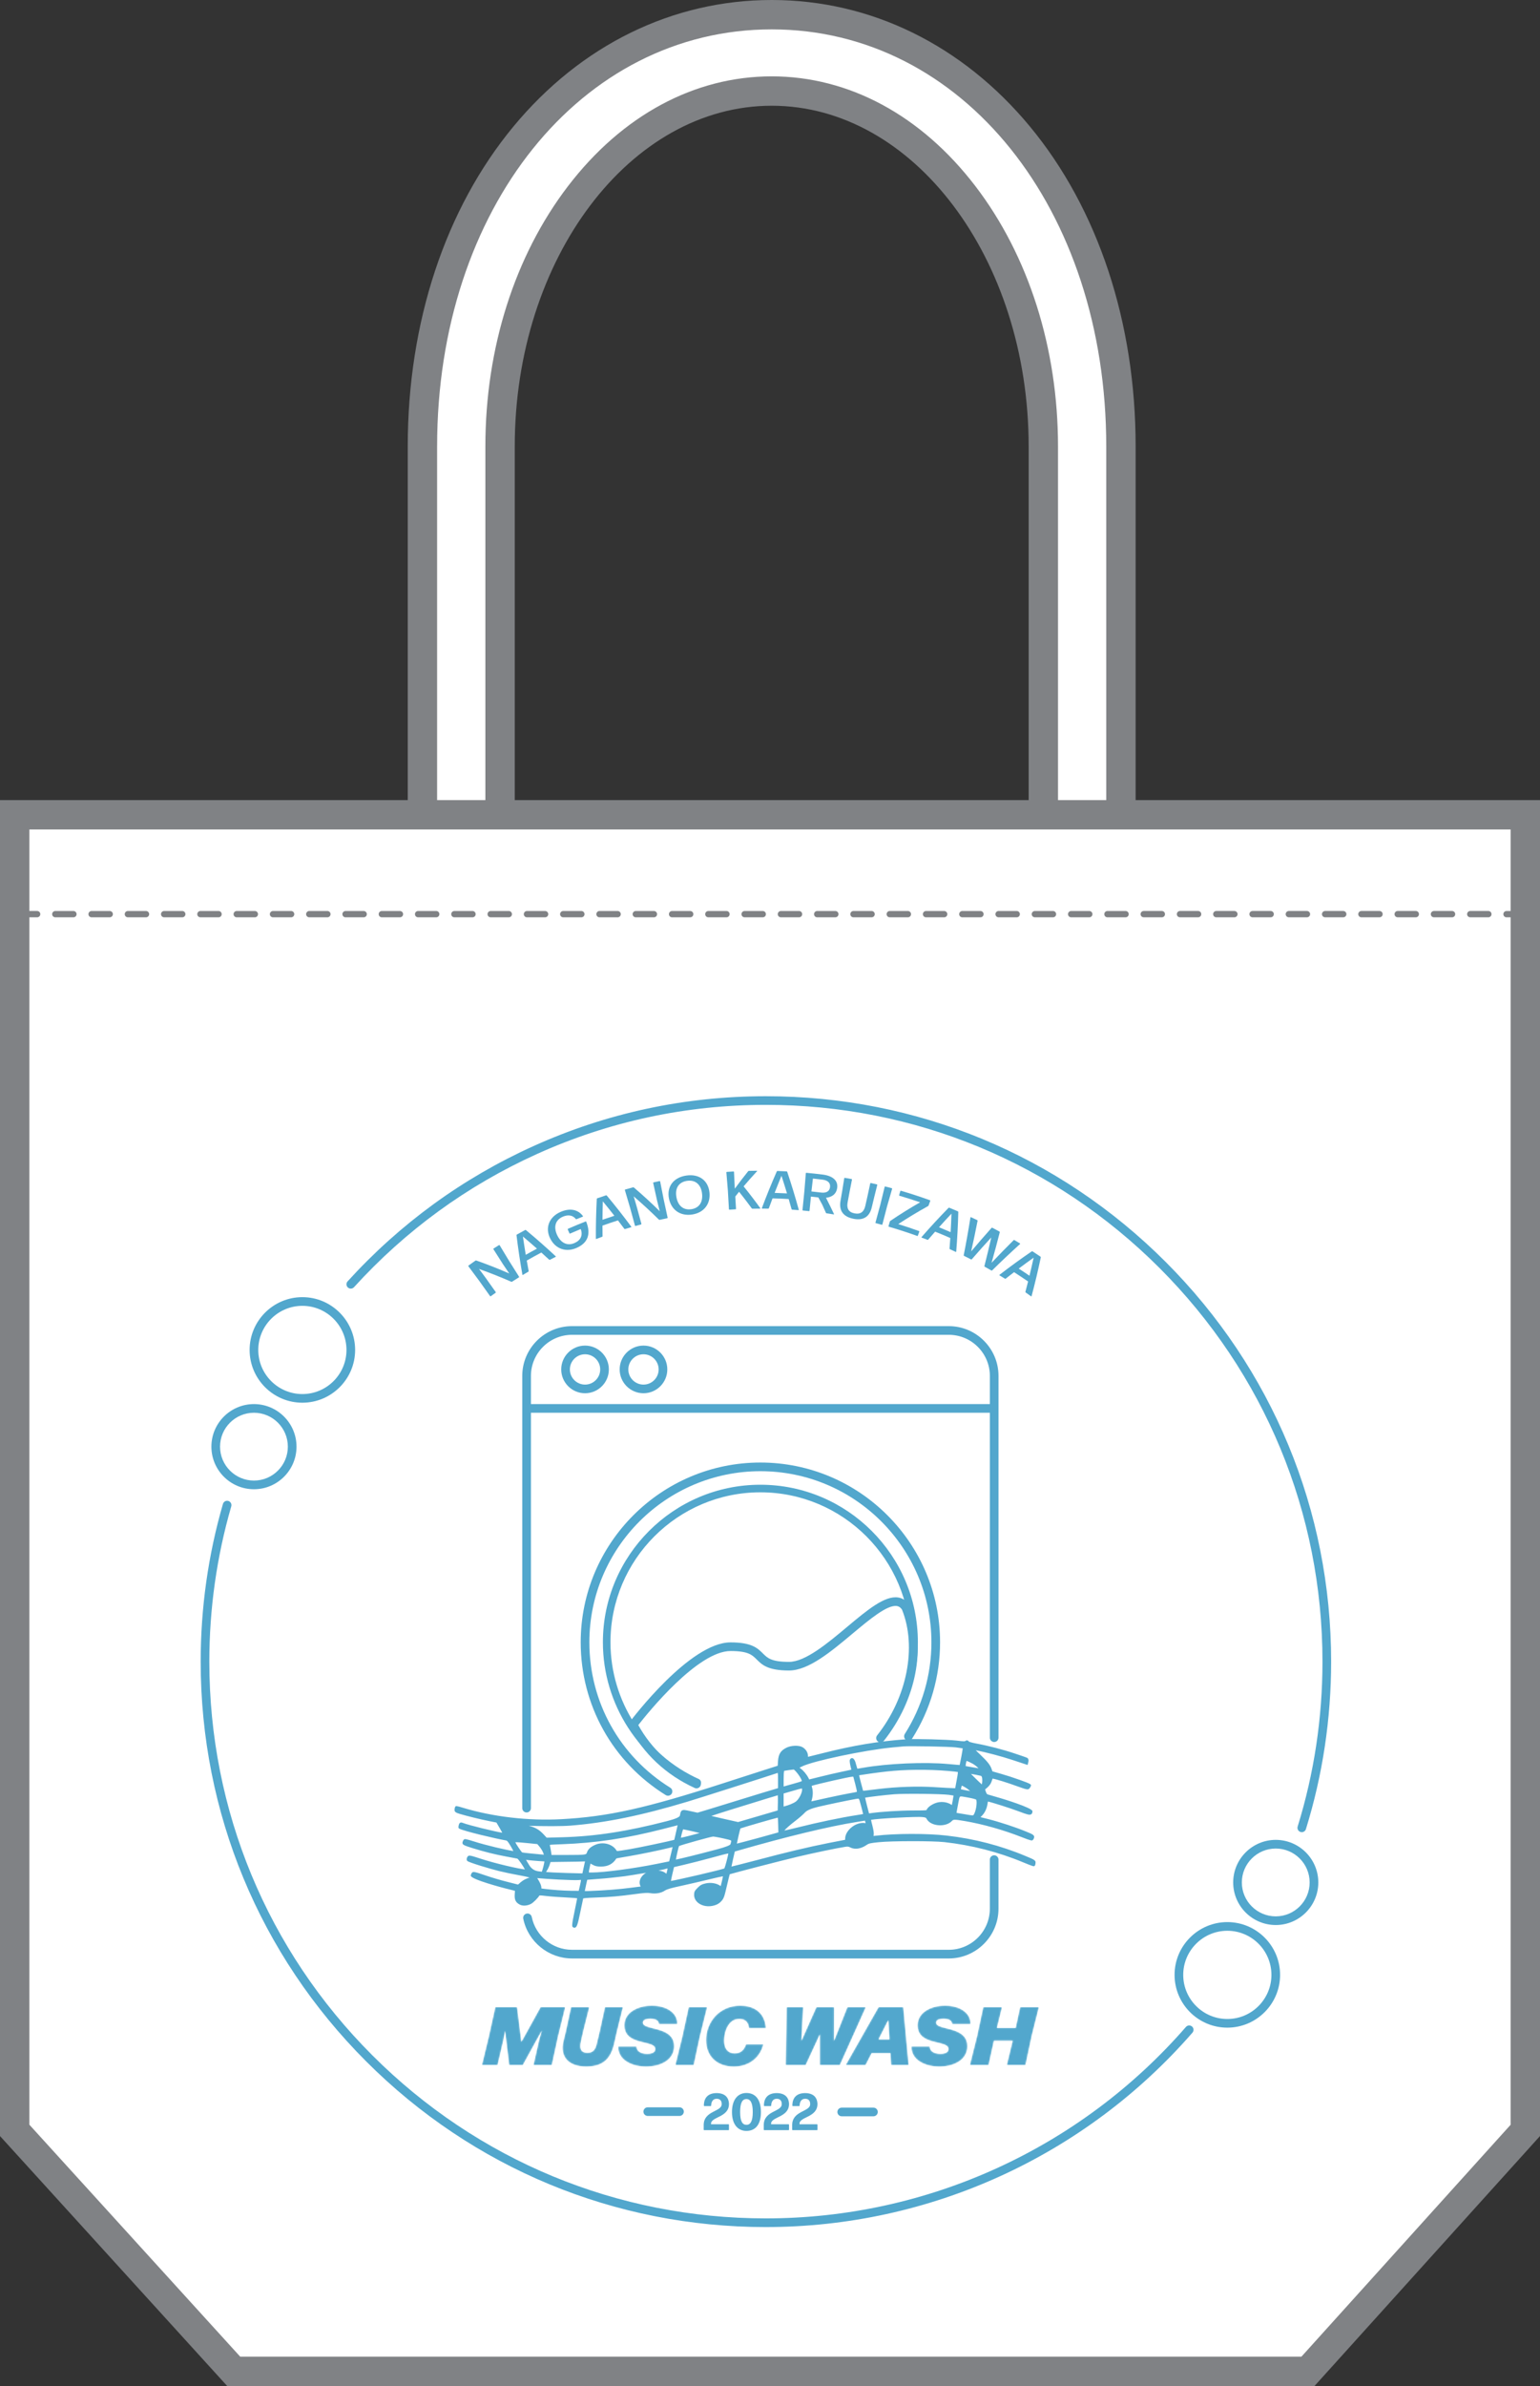 <?xml version="1.0" encoding="UTF-8"?><svg id="_レイヤー_2" xmlns="http://www.w3.org/2000/svg" width="367mm" height="568.42mm" xmlns:xlink="http://www.w3.org/1999/xlink" viewBox="0 0 1040.31 1611.26"><rect x="0" y="0" width="1040.31" height="1611.26" fill="#333333" stroke="none"/><defs><style>.cls-1{mask:url(#mask);}.cls-2{fill:#fff;}.cls-3,.cls-4{fill:#52a7cd;}.cls-5{fill:#808285;}.cls-6{fill:url(#_名称未設定グラデーション_13);}.cls-4{fill-rule:evenodd;}</style><linearGradient id="_名称未設定グラデーション_13" x1="325.62" y1="1374.98" x2="701.69" y2="1374.98" gradientUnits="userSpaceOnUse"><stop offset="0" stop-color="#fff"/><stop offset=".59" stop-color="#fff"/><stop offset=".69" stop-color="#fff"/><stop offset=".71" stop-color="#f3f3f3"/><stop offset=".76" stop-color="#d3d3d3"/><stop offset=".83" stop-color="#9f9f9f"/><stop offset=".91" stop-color="#585858"/><stop offset="1" stop-color="#000"/></linearGradient><mask id="mask" x="325.62" y="1354.38" width="376.07" height="41.21" maskUnits="userSpaceOnUse"><path class="cls-6" d="M336.22,1394.13c-.06,.34-.28,.45-.56,.45h-9.57c-.34,0-.5-.22-.45-.56l4.7-19.43,4.14-18.76c.06-.34,.28-.45,.56-.45h13.83c.28,0,.45,.17,.5,.45l2.86,22.95,12.76-23.07c.11-.22,.28-.34,.56-.34h15.73c.34,0,.5,.22,.45,.56l-4.59,18.64-4.25,19.54c-.06,.34-.28,.45-.56,.45h-11.42c-.34,0-.5-.17-.45-.56l3.81-16.74,.06-.28,1.74-5.82-12.71,23.07c-.11,.22-.28,.34-.56,.34h-8.4c-.28,0-.45-.17-.5-.45l-2.74-22.67-.95,5.54-.06,.28-3.92,16.85Zm44.4-15.73l1.68-7,3.36-15.56c.06-.34,.28-.45,.56-.45h11.31c.34,0,.5,.22,.45,.56l-3.81,15.12-1.68,7.45c-1.18,5.04,.06,7.67,4.31,7.67,3.36,0,5.26-1.57,6.27-5.99l2.13-8.85,3.36-15.51c.06-.34,.28-.45,.56-.45h11.14c.34,0,.5,.22,.45,.56l-3.81,15.45-2.02,8.9c-2.35,10.08-7.78,15.28-18.81,15.28-11.7,0-18.03-6.38-15.45-17.19Zm37.01,3.98c0-.34,.22-.5,.5-.5h11.42c.28,0,.5,.17,.5,.5,.17,2.58,2.58,4.53,7.22,4.53,2.91,0,5.37-.9,5.37-3.25,0-6.27-20.88-1.85-20.88-15.96,0-8.73,9.01-13.32,18.59-13.32s17.13,4.54,17.19,12.04c0,.34-.22,.5-.5,.5h-11.48c-.28,0-.5-.17-.5-.5-.28-1.96-2.35-3.19-5.6-3.19-2.58,0-5.15,.62-5.15,2.63,0,5.43,21.11,2.02,21.11,15.9,0,9.01-8.68,13.83-18.98,13.83s-18.81-4.93-18.81-13.21Zm51.11,11.76c-.06,.34-.28,.45-.56,.45h-11.42c-.34,0-.5-.22-.45-.56l4.59-18.64,4.25-19.54c.06-.34,.28-.45,.56-.45h11.42c.34,0,.5,.22,.45,.56l-4.81,19.43-4.03,18.76Zm8.23-16.52c0-11.92,8.73-23.23,23.18-23.23,10.19,0,16.52,5.54,17.24,14.78,.06,.34-.11,.5-.45,.5h-10.47c-.28,0-.5-.17-.56-.5-.5-4.03-2.97-5.77-6.44-5.77-7.89,0-10.25,9.29-10.25,14.61,0,6.05,3.02,8.57,7.17,8.57s6.27-2.52,7.45-5.71c.11-.28,.34-.39,.62-.39h10.69c.34,0,.5,.17,.45,.45-2.18,8.23-9.18,14.67-19.93,14.67s-18.7-6.44-18.7-17.97Zm67.46,16.57c-.11,.22-.28,.39-.56,.39h-12.6c-.28,0-.5-.22-.5-.5l.62-38.18c0-.28,.22-.5,.5-.5h10.25c.34,0,.45,.17,.45,.5l-1.18,22.17,9.91-22.28c.11-.22,.28-.39,.56-.39h11.09c.28,0,.5,.22,.5,.5l-.06,22.23,8.85-22.34c.11-.22,.34-.39,.62-.39h11.37c.34,0,.56,.22,.39,.62l-17.13,38.18c-.11,.22-.28,.39-.56,.39h-12.6c-.28,0-.5-.22-.5-.5v-20.27l-9.41,20.38Zm65.84-38.29l3.53,38.18c.06,.34-.11,.5-.45,.5h-10.86c-.28,0-.56-.22-.56-.5l-.45-7.56h-12.65l-3.92,7.67c-.11,.28-.28,.39-.56,.39h-12.43c-.39,0-.5-.28-.34-.62l21.72-38.24c.11-.22,.34-.34,.62-.34h15.79c.28,0,.56,.22,.56,.5Zm-10.25,8.4l-6.49,12.82h7.33l-.84-12.82Zm15.67,18.08c0-.34,.22-.5,.5-.5h11.42c.28,0,.5,.17,.5,.5,.17,2.58,2.58,4.53,7.22,4.53,2.91,0,5.38-.9,5.38-3.25,0-6.27-20.88-1.85-20.88-15.96,0-8.73,9.01-13.32,18.59-13.32s17.13,4.54,17.19,12.04c0,.34-.22,.5-.5,.5h-11.48c-.28,0-.5-.17-.5-.5-.28-1.96-2.35-3.19-5.6-3.19-2.58,0-5.15,.62-5.15,2.63,0,5.43,21.11,2.02,21.11,15.9,0,9.01-8.68,13.83-18.98,13.83s-18.81-4.93-18.81-13.21Zm70.37-12.93l2.97-13.6c.06-.34,.28-.45,.56-.45h11.64c.34,0,.5,.22,.45,.56l-4.7,18.81-4.14,19.37c-.06,.34-.28,.45-.56,.45h-11.64c-.34,0-.5-.22-.45-.56l3.86-15.9h-12.6l-3.53,16.01c-.06,.34-.28,.45-.56,.45h-11.65c-.34,0-.5-.22-.45-.56l4.82-19.26,4.03-18.92c.06-.34,.28-.45,.56-.45h11.65c.34,0,.5,.22,.45,.56l-3.3,13.49h12.6Z"/></mask></defs><g id="M"><path class="cls-2" d="M757.23,301.43c0-170.39-105.64-291.51-235.93-291.51s-235.94,121.12-235.94,291.51v248.78H9.92v888.41l147.96,162.72H883.56l146.84-162.72V550.21h-273.16v-248.78Zm-419.42,248.78v-248.78c0-132.51,82.16-239.95,183.5-239.95s183.5,107.44,183.5,239.95v248.78H337.81Z"/><g><path class="cls-5" d="M767.15,540.29v-238.86c0-83.66-25.35-160.37-71.39-215.98C650.15,30.35,588.19,0,521.31,0s-128.87,30.35-174.49,85.45c-46.03,55.61-71.38,132.31-71.38,215.98v238.86H0v902.16l153.49,168.8H887.97l152.35-168.83V540.29h-273.16Zm-471.87-238.86c0-160.53,97.17-281.59,226.02-281.59s226,121.06,226,281.59v238.86h-32.59v-238.86c0-66.26-19.81-128.65-55.78-175.69-36.58-47.83-85.46-74.18-137.63-74.18s-101.05,26.34-137.63,74.18c-35.98,47.04-55.79,109.44-55.79,175.69v238.86h-32.61v-238.86Zm399.6,0v238.86H347.73v-238.86c0-126.84,77.87-230.03,173.58-230.03s173.57,103.19,173.57,230.03Zm325.59,313.76h-2.79c-1.17,0-2.12,.95-2.12,2.13s.95,2.13,2.12,2.13h2.79v815.37l-141.33,156.61H162.27L19.84,1434.78V619.44h5.26c1.17,0,2.13-.95,2.13-2.13s-.95-2.13-2.13-2.13h-5.26v-55.05H1020.47v55.05Z"/><path class="cls-5" d="M368.22,615.19h-12.25c-1.17,0-2.12,.95-2.12,2.13s.95,2.13,2.12,2.13h12.25c1.17,0,2.13-.95,2.13-2.13s-.95-2.13-2.13-2.13Z"/><path class="cls-5" d="M343.71,615.19h-12.25c-1.17,0-2.13,.95-2.13,2.13s.95,2.13,2.13,2.13h12.25c1.17,0,2.13-.95,2.13-2.13s-.95-2.13-2.13-2.13Z"/><path class="cls-5" d="M319.2,615.19h-12.25c-1.17,0-2.13,.95-2.13,2.13s.95,2.13,2.13,2.13h12.25c1.17,0,2.12-.95,2.12-2.13s-.95-2.13-2.12-2.13Z"/><path class="cls-5" d="M294.69,615.19h-12.25c-1.17,0-2.13,.95-2.13,2.13s.95,2.13,2.13,2.13h12.25c1.17,0,2.13-.95,2.13-2.13s-.95-2.13-2.13-2.13Z"/><path class="cls-5" d="M270.18,615.19h-12.25c-1.17,0-2.12,.95-2.12,2.13s.95,2.13,2.12,2.13h12.25c1.17,0,2.13-.95,2.13-2.13s-.95-2.13-2.13-2.13Z"/><path class="cls-5" d="M466.25,615.19h-12.25c-1.17,0-2.12,.95-2.12,2.13s.95,2.13,2.12,2.13h12.25c1.18,0,2.13-.95,2.13-2.13s-.95-2.13-2.13-2.13Z"/><path class="cls-5" d="M490.76,615.19h-12.25c-1.18,0-2.13,.95-2.13,2.13s.95,2.13,2.13,2.13h12.25c1.17,0,2.13-.95,2.13-2.13s-.95-2.13-2.13-2.13Z"/><path class="cls-5" d="M441.74,615.19h-12.25c-1.17,0-2.13,.95-2.13,2.13s.95,2.13,2.13,2.13h12.25c1.17,0,2.13-.95,2.13-2.13s-.95-2.13-2.13-2.13Z"/><path class="cls-5" d="M417.23,615.19h-12.25c-1.17,0-2.13,.95-2.13,2.13s.95,2.13,2.13,2.13h12.25c1.17,0,2.12-.95,2.12-2.13s-.95-2.13-2.12-2.13Z"/><path class="cls-5" d="M392.73,615.19h-12.26c-1.17,0-2.12,.95-2.12,2.13s.95,2.13,2.12,2.13h12.26c1.17,0,2.12-.95,2.12-2.13s-.95-2.13-2.12-2.13Z"/><path class="cls-5" d="M74.12,615.19h-12.25c-1.17,0-2.13,.95-2.13,2.13s.95,2.13,2.13,2.13h12.25c1.17,0,2.13-.95,2.13-2.13s-.95-2.13-2.13-2.13Z"/><path class="cls-5" d="M245.68,615.19h-12.25c-1.17,0-2.13,.95-2.13,2.13s.95,2.13,2.13,2.13h12.25c1.17,0,2.12-.95,2.12-2.13s-.95-2.13-2.12-2.13Z"/><path class="cls-5" d="M49.61,615.19h-12.25c-1.18,0-2.13,.95-2.13,2.13s.95,2.13,2.13,2.13h12.25c1.17,0,2.12-.95,2.12-2.13s-.95-2.13-2.12-2.13Z"/><path class="cls-5" d="M147.64,615.19h-12.25c-1.17,0-2.13,.95-2.13,2.13s.95,2.13,2.13,2.13h12.25c1.17,0,2.12-.95,2.12-2.13s-.95-2.13-2.12-2.13Z"/><path class="cls-5" d="M98.63,615.19h-12.25c-1.17,0-2.13,.95-2.13,2.13s.95,2.13,2.13,2.13h12.25c1.17,0,2.13-.95,2.13-2.13s-.95-2.13-2.13-2.13Z"/><path class="cls-5" d="M172.15,615.19h-12.25c-1.17,0-2.12,.95-2.12,2.13s.95,2.13,2.12,2.13h12.25c1.17,0,2.13-.95,2.13-2.13s-.95-2.13-2.13-2.13Z"/><path class="cls-5" d="M221.17,615.19h-12.25c-1.17,0-2.13,.95-2.13,2.13s.95,2.13,2.13,2.13h12.25c1.17,0,2.12-.95,2.12-2.13s-.95-2.13-2.12-2.13Z"/><path class="cls-5" d="M196.66,615.19h-12.25c-1.17,0-2.12,.95-2.12,2.13s.95,2.13,2.12,2.13h12.25c1.18,0,2.13-.95,2.13-2.13s-.95-2.13-2.13-2.13Z"/><path class="cls-5" d="M123.13,615.19h-12.25c-1.17,0-2.12,.95-2.12,2.13s.95,2.13,2.12,2.13h12.25c1.17,0,2.13-.95,2.13-2.13s-.95-2.13-2.13-2.13Z"/><path class="cls-5" d="M846.13,619.44h12.26c1.17,0,2.12-.95,2.12-2.13s-.95-2.13-2.12-2.13h-12.26c-1.17,0-2.12,.95-2.12,2.13s.95,2.13,2.12,2.13Z"/><path class="cls-5" d="M870.64,619.44h12.25c1.17,0,2.12-.95,2.12-2.13s-.95-2.13-2.12-2.13h-12.25c-1.17,0-2.13,.95-2.13,2.13s.95,2.13,2.13,2.13Z"/><path class="cls-5" d="M895.15,619.44h12.25c1.17,0,2.13-.95,2.13-2.13s-.95-2.13-2.13-2.13h-12.25c-1.17,0-2.13,.95-2.13,2.13s.95,2.13,2.13,2.13Z"/><path class="cls-5" d="M772.61,619.44h12.25c1.17,0,2.12-.95,2.12-2.13s-.95-2.13-2.12-2.13h-12.25c-1.18,0-2.13,.95-2.13,2.13s.95,2.13,2.13,2.13Z"/><path class="cls-5" d="M797.11,619.44h12.25c1.17,0,2.13-.95,2.13-2.13s-.95-2.13-2.13-2.13h-12.25c-1.17,0-2.13,.95-2.13,2.13s.95,2.13,2.13,2.13Z"/><path class="cls-5" d="M821.62,619.44h12.25c1.17,0,2.13-.95,2.13-2.13s-.95-2.13-2.13-2.13h-12.25c-1.17,0-2.12,.95-2.12,2.13s.95,2.13,2.12,2.13Z"/><path class="cls-5" d="M515.27,615.19h-12.25c-1.18,0-2.13,.95-2.13,2.13s.95,2.13,2.13,2.13h12.25c1.17,0,2.12-.95,2.12-2.13s-.95-2.13-2.12-2.13Z"/><path class="cls-5" d="M968.67,619.44h12.25c1.17,0,2.12-.95,2.12-2.13s-.95-2.13-2.12-2.13h-12.25c-1.17,0-2.13,.95-2.13,2.13s.95,2.13,2.13,2.13Z"/><path class="cls-5" d="M944.16,619.44h12.26c1.17,0,2.12-.95,2.12-2.13s-.95-2.13-2.12-2.13h-12.26c-1.17,0-2.12,.95-2.12,2.13s.95,2.13,2.12,2.13Z"/><path class="cls-5" d="M919.65,619.44h12.25c1.17,0,2.13-.95,2.13-2.13s-.95-2.13-2.13-2.13h-12.25c-1.17,0-2.12,.95-2.12,2.13s.95,2.13,2.12,2.13Z"/><path class="cls-5" d="M993.18,619.44h12.25c1.17,0,2.13-.95,2.13-2.13s-.95-2.13-2.13-2.13h-12.25c-1.17,0-2.12,.95-2.12,2.13s.95,2.13,2.12,2.13Z"/><path class="cls-5" d="M637.81,615.19h-12.25c-1.17,0-2.13,.95-2.13,2.13s.95,2.13,2.13,2.13h12.25c1.17,0,2.13-.95,2.13-2.13s-.95-2.13-2.13-2.13Z"/><path class="cls-5" d="M588.79,615.19h-12.26c-1.17,0-2.12,.95-2.12,2.13s.95,2.13,2.12,2.13h12.26c1.17,0,2.12-.95,2.12-2.13s-.95-2.13-2.12-2.13Z"/><path class="cls-5" d="M613.3,615.19h-12.25c-1.17,0-2.13,.95-2.13,2.13s.95,2.13,2.13,2.13h12.25c1.17,0,2.12-.95,2.12-2.13s-.95-2.13-2.12-2.13Z"/><path class="cls-5" d="M539.78,615.19h-12.25c-1.17,0-2.13,.95-2.13,2.13s.95,2.13,2.13,2.13h12.25c1.17,0,2.12-.95,2.12-2.13s-.95-2.13-2.12-2.13Z"/><path class="cls-5" d="M564.28,615.19h-12.25c-1.17,0-2.12,.95-2.12,2.13s.95,2.13,2.12,2.13h12.25c1.18,0,2.13-.95,2.13-2.13s-.95-2.13-2.13-2.13Z"/><path class="cls-5" d="M662.32,615.19h-12.25c-1.17,0-2.12,.95-2.12,2.13s.95,2.13,2.12,2.13h12.25c1.18,0,2.13-.95,2.13-2.13s-.95-2.13-2.13-2.13Z"/><path class="cls-5" d="M735.84,615.19h-12.25c-1.17,0-2.13,.95-2.13,2.13s.95,2.13,2.13,2.13h12.25c1.17,0,2.13-.95,2.13-2.13s-.95-2.13-2.13-2.13Z"/><path class="cls-5" d="M760.35,615.19h-12.25c-1.17,0-2.12,.95-2.12,2.13s.95,2.13,2.12,2.13h12.25c1.18,0,2.13-.95,2.13-2.13s-.95-2.13-2.13-2.13Z"/><path class="cls-5" d="M711.33,615.19h-12.25c-1.18,0-2.13,.95-2.13,2.13s.95,2.13,2.13,2.13h12.25c1.17,0,2.12-.95,2.12-2.13s-.95-2.13-2.12-2.13Z"/><path class="cls-5" d="M686.83,615.19h-12.26c-1.17,0-2.12,.95-2.12,2.13s.95,2.13,2.12,2.13h12.26c1.17,0,2.12-.95,2.12-2.13s-.95-2.13-2.12-2.13Z"/></g></g><g id="_レイヤー_7"><path class="cls-3" d="M640.9,1322.52h-254.48c-15.9,0-29.76-11.29-32.94-26.85-.32-1.58,.7-3.13,2.28-3.45,1.59-.33,3.13,.7,3.45,2.28,2.63,12.85,14.07,22.17,27.21,22.17h254.48c15.31,0,27.77-12.46,27.77-27.77v-33.13c0-1.62,1.31-2.92,2.92-2.92s2.92,1.31,2.92,2.92v33.13c0,18.54-15.08,33.62-33.62,33.62Z"/><path class="cls-3" d="M355.72,1223.92c-1.62,0-2.92-1.31-2.92-2.92v-291.86c0-18.54,15.08-33.62,33.62-33.62h254.48c18.54,0,33.62,15.08,33.62,33.62v244.29c0,1.62-1.31,2.92-2.92,2.92s-2.92-1.31-2.92-2.92v-244.29c0-15.31-12.46-27.77-27.77-27.77h-254.48c-15.31,0-27.77,12.46-27.77,27.77v291.86c0,1.62-1.31,2.92-2.92,2.92Z"/><path class="cls-3" d="M451.25,1212.64c-.53,0-1.06-.14-1.54-.44-35.96-22.33-57.43-60.91-57.43-103.19,0-66.93,54.45-121.38,121.38-121.38s121.38,54.45,121.38,121.38c0,23.14-6.54,45.65-18.9,65.08-.87,1.36-2.67,1.77-4.04,.9-1.36-.87-1.76-2.67-.9-4.04,11.77-18.49,17.99-39.91,17.99-61.94,0-63.7-51.83-115.53-115.53-115.53s-115.53,51.83-115.53,115.53c0,40.24,20.44,76.96,54.67,98.22,1.37,.85,1.79,2.66,.94,4.03-.55,.89-1.51,1.38-2.49,1.38Z"/><rect class="cls-3" x="355.72" y="948.16" width="315.87" height="5.85"/><path class="cls-3" d="M395.21,940.84c-8.87,0-16.09-7.22-16.09-16.09s7.22-16.09,16.09-16.09,16.09,7.22,16.09,16.09-7.22,16.09-16.09,16.09Zm0-26.32c-5.64,0-10.24,4.59-10.24,10.24s4.59,10.24,10.24,10.24,10.24-4.59,10.24-10.24-4.59-10.24-10.24-10.24Z"/><path class="cls-3" d="M434.69,940.84c-8.87,0-16.09-7.22-16.09-16.09s7.22-16.09,16.09-16.09,16.09,7.22,16.09,16.09-7.22,16.09-16.09,16.09Zm0-26.32c-5.64,0-10.24,4.59-10.24,10.24s4.59,10.24,10.24,10.24,10.24-4.59,10.24-10.24-4.59-10.24-10.24-10.24Z"/><path class="cls-3" d="M470.51,1207.66c-.41,0-.82-.08-1.21-.26-19.39-8.86-34.68-23.17-44.2-41.39l-.85-1.63,1.11-1.48c1.65-2.2,40.68-53.82,68.15-53.82,14.37,0,18.32,3.95,21.81,7.44,3.07,3.07,5.72,5.72,17.67,5.72,11.03,0,25.98-12.5,39.16-23.54,13.72-11.48,25.57-21.39,34.67-19.93,3.16,.51,5.73,2.31,7.62,5.37l.23,.44c11.2,27.68,4.3,63.37-17.57,90.93-1.01,1.26-2.84,1.48-4.11,.47-1.27-1-1.48-2.84-.47-4.11,20.2-25.46,26.95-59.52,16.83-84.86-1.26-1.92-2.57-2.33-3.45-2.48-6.46-1.04-18.42,8.97-29.99,18.64-14.63,12.24-29.76,24.9-42.92,24.9-14.37,0-18.32-3.95-21.81-7.44-3.07-3.07-5.72-5.72-17.67-5.72-22.19,0-55.77,41.59-62.33,50.01,8.97,16.27,22.96,29.09,40.57,37.14,1.47,.67,2.12,2.41,1.44,3.88-.49,1.08-1.55,1.71-2.66,1.71Z"/><g><path class="cls-4" d="M612.26,1175.44c-18.63,1.33-35.44,4.09-56.25,9.37-5.82,1.48-10.7,2.66-10.85,2.66s-.25-.79-.25-1.73c0-2.02-1.43-4.14-3.45-5.18-2.22-1.13-6.9-.94-9.71,.44-3.65,1.77-4.98,3.89-5.27,8.38l-.25,3.7-9.61,3.06c-5.27,1.68-17.6,5.67-27.36,8.82-52.45,16.96-78.68,22.78-110.28,24.45-22.13,1.18-46.39-1.68-66.4-7.74-2.22-.69-4.19-1.18-4.29-1.08-.1,.15-.25,.74-.3,1.38-.15,.99,.2,1.23,2.81,2.07,4.58,1.38,13.75,3.65,19.72,4.83l5.42,1.08,2.51,4.29c1.38,2.32,2.37,4.34,2.12,4.39-1.13,.44-23.27-4.88-28.3-6.8-.99-.39-1.18-.25-1.48,.84-.15,.69-.25,1.33-.15,1.38,.94,.99,22.38,6.36,30.96,7.84,1.58,.25,2.02,.74,4.34,4.63,1.38,2.37,2.32,4.34,2.07,4.44-1.33,.44-19.57-3.8-28.25-6.61-2.91-.94-5.47-1.63-5.72-1.48s-.54,.74-.69,1.28c-.25,.89,.39,1.18,5.96,2.96,8.48,2.61,14.54,4.14,22.63,5.67,3.75,.69,7.25,1.38,7.84,1.48,1.08,.25,6.51,8.43,5.92,8.97-.84,.84-20.61-3.7-31.45-7.25-7.15-2.32-7.35-2.32-7.84-1.38-.3,.59-.35,1.18-.1,1.43,.74,.74,13.66,4.78,21.05,6.61,3.85,.94,10.01,2.22,13.7,2.86,6.31,1.13,8.28,1.77,8.28,2.86,0,.25-.3,.44-.59,.44-1.82,0-4.44,1.23-6.41,2.91l-2.17,1.92-7.59-1.92c-4.19-1.04-11.04-3.06-15.18-4.49-6.36-2.17-7.64-2.46-7.99-1.87-.3,.39-.49,.99-.49,1.28,0,.89,12.47,5.18,22.18,7.59,2.32,.59,4.98,1.23,5.96,1.48l1.73,.49-.2,2.96c-.25,3.4,.49,4.93,2.96,6.21,1.68,.89,4.49,.69,6.75-.54,1.28-.64,4.34-3.7,5.27-5.27,.39-.64,1.13-.64,5.62-.1,2.86,.35,8.87,.79,13.46,.99,5.42,.25,8.23,.54,8.23,.89,0,.3-.89,4.63-1.92,9.66-1.13,5.23-1.77,9.32-1.53,9.56,1.18,1.18,1.82-.49,3.65-9.37,1.08-5.13,2.02-9.56,2.12-9.86,.15-.35,3.35-.64,9.17-.84,9.91-.35,15.63-.84,26.87-2.37,5.52-.74,8.18-.94,10.11-.59,3.5,.59,6.95,0,9.37-1.63,1.48-.99,4.24-1.77,10.89-3.2,4.93-1.08,13.56-3.06,19.18-4.44,5.67-1.38,10.4-2.42,10.55-2.22,.15,.15-.25,2.27-.84,4.68l-1.08,4.49-1.38-.99c-2.32-1.63-5.92-2.22-9.22-1.48-2.27,.49-3.3,1.04-4.93,2.71-1.82,1.77-2.12,2.42-2.12,4.09,0,4.98,6.26,8.13,12.47,6.31,1.92-.54,3.16-1.33,4.34-2.61,1.53-1.68,1.87-2.71,3.55-10.01,1.04-4.49,1.97-8.18,2.07-8.28,.3-.3,34.31-9.12,46.09-11.93,10.99-2.61,26.08-5.77,32.29-6.75,1.92-.35,2.81-.25,4.14,.44,2.86,1.48,6.56,.89,10.16-1.58,1.73-1.18,2.81-1.43,8.63-2.02,8.82-.94,36.58-.94,44.61-.05,18.54,2.07,36.53,6.7,53.24,13.66,3.7,1.53,6.8,2.71,6.9,2.61,.15-.1,.3-.74,.35-1.38,.15-1.04-.44-1.38-6.26-3.8-16.71-7-34.66-11.63-52.99-13.7-13.06-1.53-34.36-1.48-47.77,.1l-2.66,.3,.35-1.73c.2-1.18-.1-3.2-.89-6.26-.89-3.3-1.08-4.58-.64-4.73,2.81-.89,31.45-2.51,35.59-1.97,2.32,.25,2.81,.54,3.45,1.73,2.32,4.44,11.78,5.23,15.53,1.23,1.43-1.48,2.17-1.53,9.71-.25,12.32,2.12,26.28,6.06,38.5,10.89,3.35,1.33,6.26,2.32,6.46,2.17,.25-.1,.54-.64,.69-1.18,.2-.84-.49-1.28-4.73-3.01-6.95-2.91-18.24-6.61-25.93-8.53l-6.46-1.63,1.77-1.73c2.07-1.97,3.4-4.68,3.89-7.99,.15-1.28,.49-2.32,.69-2.32,1.18,0,15.13,4.39,21.44,6.75,7.39,2.81,8.13,2.86,8.18,.79,0-.79-11.44-5.18-20.61-7.84-4.24-1.23-8.28-2.42-8.92-2.61-.89-.25-1.43-.99-1.92-2.46l-.69-2.07,2.02-1.73c1.38-1.23,2.22-2.46,2.71-4.04,.49-1.82,.89-2.27,1.58-2.17,2.22,.35,10.35,2.86,16.66,5.18,6.51,2.32,6.9,2.42,7.54,1.53,.35-.49,.64-1.04,.64-1.18,0-.54-11.88-4.78-19.18-6.85l-6.66-1.92-.64-1.82c-.94-2.76-2.66-4.93-7.94-9.96-4.63-4.39-4.73-4.54-3.06-4.29,6.26,1.04,18.39,4.19,26.23,6.8l9.22,3.06,.3-1.18c.2-.74,.05-1.38-.3-1.63-.35-.2-3.99-1.48-8.18-2.86-8.04-2.71-17.99-5.27-26.03-6.75-2.91-.54-5.18-1.18-5.47-1.63-.44-.59-.74-.64-1.28-.2s-2.07,.44-6.56-.15c-5.67-.69-28.15-1.28-33.77-.89Zm33.52,3.6c2.56,.35,4.93,.64,5.23,.79,.39,.1,.2,2.07-.69,6.51-.69,3.45-1.28,6.36-1.33,6.46-.05,.05-3.85-.25-8.43-.69-15.68-1.48-40.92-.39-57.38,2.51-2.32,.39-4.34,.74-4.49,.74-.2,0-.69-1.53-1.18-3.4-.79-3.3-1.97-4.78-2.56-3.25-.15,.44,.1,2.12,.49,3.8,.44,1.73,.74,3.16,.64,3.2-.05,.05-3.4,.79-7.49,1.63-4.04,.84-10.75,2.42-14.89,3.45l-7.54,1.87-.79-1.58c-1.28-2.46-3.2-4.78-5.18-6.21l-1.82-1.33,3.06-1.53c7.59-3.8,42.44-11.09,61.23-12.92,3.01-.25,6.31-.59,7.39-.69,3.99-.39,31.21,.1,35.74,.64Zm11.39,10.94c2.32,1.13,6.21,4.73,5.72,5.23-.1,.05-2.56-.35-5.52-.84-2.91-.54-5.52-.99-5.77-.99-.39,0-.2-2.42,.44-4.58,.3-1.04,1.08-.89,5.13,1.18Zm-118.76,5.72c2.02,2.32,3.65,4.93,4.09,6.56,.3,1.23,.2,1.28-6.85,3.25l-7.2,2.02v-6.06c0-3.7,.2-6.16,.49-6.36s2.02-.49,3.85-.74c1.82-.2,3.45-.39,3.6-.44,.2,0,1.08,.79,2.02,1.77Zm102.29-.74c3.55,.3,6.75,.69,7.05,.89,.44,.3,.3,1.87-.59,6.46l-1.13,6.11-2.22-.05c-1.23,0-6.9-.35-12.67-.69-11.24-.69-25.24-.25-37.37,1.23-3.25,.39-7.15,.89-8.68,1.04l-2.71,.3-1.63-6.01c-.89-3.3-1.53-6.06-1.43-6.16,.2-.2,13.41-2.07,19.37-2.71,12.72-1.43,27.95-1.58,42-.39Zm-114.22,7.3v5.87l-3.55,1.08c-1.97,.54-11.04,3.3-20.11,6.11s-19.92,6.11-24.06,7.39l-7.54,2.27-4.98-1.08q-5.47-1.23-6.01,2.12c-.39,2.27-.35,2.27-9.17,4.54-27.26,7.05-48.46,10.35-71.04,10.99l-11.14,.3-2.12-2.32c-4.04-4.39-7.64-5.87-16.71-6.9-6.31-.74-11.63-1.73-11.29-2.07,.1-.1,2.76,.15,5.87,.59,7.79,1.04,31.35,1.48,40.67,.74,23.61-1.87,47.97-6.85,78.78-16.12,6.01-1.77,54.82-17.35,59.45-18.93,2.96-.99,2.96-1.04,2.96,5.42Zm136.31-3.99c1.38,.35,1.48,.49,1.63,3.06,.1,1.53-.1,3.3-.35,4.04q-.49,1.28-5.47-3.55c-2.71-2.61-4.93-4.93-4.93-5.08,0-.25,5.92,.74,9.12,1.53Zm-84.15,6.31c.99,3.7,1.38,5.87,1.04,6.06-.25,.2-2.76,.74-5.52,1.18-2.76,.49-9.56,1.87-15.13,3.11-5.57,1.23-10.6,2.37-11.19,2.46-1.04,.25-1.04,.2-.35-2.12,.79-2.71,.89-5.67,.2-8.04-.25-.94-.39-1.77-.3-1.92,.64-.59,25.93-6.41,28.2-6.46l1.53-.05,1.53,5.77Zm73.8,1.58c2.42,1.38,5.82,4.49,4.88,4.49-.94-.05-8.77-1.48-8.97-1.68-.44-.44,.49-4.24,1.04-4.24,.35,0,1.73,.64,3.06,1.43Zm-109.69,2.42c0,2.51-2.27,6.85-4.44,8.58-1.63,1.28-5.23,2.76-8.48,3.55l-1.38,.3v-10.6l6.31-1.82c8.08-2.32,7.99-2.32,7.99,0Zm98.3,2.51c2.12,.3,3.94,.59,4.04,.69s-.2,2.07-.64,4.39l-.84,4.29-1.28-.94c-2.27-1.58-5.62-2.17-8.63-1.53-2.91,.64-6.41,2.91-6.9,4.44-.3,.99-.64,1.04-10.01,1.04-8.48,0-21.25,.79-28.2,1.77l-2.22,.3-1.58-6.06c-.89-3.35-1.48-6.16-1.38-6.26,.3-.35,14.25-2.02,20.56-2.51,7.15-.54,31.5-.3,37.07,.39Zm-114.67,6.06l-.15,6.06-13.8,4.04-13.8,4.04-10.11-2.27c-5.57-1.23-10.4-2.42-10.75-2.56-.54-.3,7.94-3.01,41.06-13.16,3.8-1.18,7.1-2.12,7.3-2.17,.2,0,.3,2.71,.25,6.01Zm128.42-4.09c2.81,.49,5.08,1.18,5.32,1.58,1.18,1.87,.1,9.02-1.77,11.49-.64,.89-.84,.89-6.8-.15-3.4-.59-6.26-1.04-6.36-1.04-.15,0,.35-2.91,1.04-6.41,1.43-7.44,.64-6.95,8.58-5.47Zm-72.17,6.51c.89,3.3,1.53,6.01,1.43,6.11s-2.56,.49-5.57,.99c-9.17,1.38-26.52,4.98-38.55,8.04-10.01,2.46-11.49,2.76-11.49,2.02,0-.94,3.45-4.19,8.87-8.33,2.02-1.53,4.63-3.85,5.82-5.13,2.12-2.27,2.22-2.32,9.12-3.99,5.82-1.38,20.75-4.54,25.49-5.32,3.4-.59,3.16-.84,4.88,5.62Zm-56.05,12.67l.15,5.82-14.94,4.14c-8.18,2.22-14.99,3.99-15.08,3.89-.25-.25,2.42-11.68,2.76-12.08,.39-.35,25.14-7.54,26.13-7.54,.74-.05,.84,.69,.99,5.77Zm58.91-1.92l.49,1.87-2.17-.25c-5.47-.59-11.98,4.68-11.98,9.76,0,.79-.1,1.48-.25,1.48s-5.18,.99-11.24,2.17c-14.35,2.86-28.25,6.16-49.64,11.83-9.61,2.51-17.55,4.54-17.65,4.44-.1-.05,.44-2.81,1.18-6.06l1.38-6.01,2.46-.69c33.37-9.61,61.92-16.47,80.55-19.42,3.16-.54,5.92-.94,6.06-.99,.2-.05,.54,.79,.79,1.87Zm-126.74,1.87c-.1,.49-.74,3.11-1.33,5.82-.59,2.71-1.13,4.98-1.18,5.08-.3,.39-23.12,5.23-30.81,6.56-8.73,1.48-9.12,1.48-9.61,.64-2.32-4.19-8.58-5.87-13.56-3.6-2.81,1.28-4.29,2.66-4.93,4.63-.69,2.12-1.28,2.22-14.54,2.22h-10.99l-.49-3.35c-.3-1.82-.69-3.75-.84-4.34-.3-1.04-.15-1.04,9.22-1.38,22.82-.84,43.53-3.99,68.18-10.3,12.32-3.2,11.19-3.01,10.89-1.97Zm9.91,3.7c3.89,.89,6.9,1.73,6.66,1.92-.49,.54-15.92,4.49-16.22,4.19-.49-.44,1.38-7.69,1.97-7.69,.35,0,3.75,.69,7.59,1.58Zm20.26,4.68c6.51,1.48,6.41,1.43,5.52,4.68-.59,2.07-.05,1.82-11.09,4.78-13.46,3.6-27.46,7-27.7,6.75-.35-.35,1.87-10.25,2.42-10.89,.49-.54,21.74-6.51,23.56-6.61,.69-.05,3.94,.54,7.3,1.28Zm-124.03,5.57c1.68,1.97,2.81,3.99,3.35,6.01q.39,1.33-1.63,1.13c-1.13-.1-4.63-.44-7.74-.74-3.11-.3-6.06-.64-6.51-.79-.79-.25-5.32-7.1-5.32-8.08,0-.74,1.48-.74,9.02,0l7.35,.74,1.48,1.73Zm90.36,1.33c-.15,.79-.79,3.35-1.38,5.82l-1.08,4.44-9.02,1.82c-15.38,3.11-35.79,5.82-43.78,5.82-3.8,0-3.65,.44-1.92-7.25l.25-1.08,2.27,1.28c1.73,.99,2.91,1.23,5.37,1.23,4.58,0,7.64-1.63,9.86-5.37,.05-.1,3.94-.79,8.68-1.58,7.89-1.33,21-4.04,27.56-5.67,1.48-.39,2.91-.69,3.11-.74,.25-.05,.3,.54,.1,1.28Zm37.71,3.7c-.05,1.77-2.51,10.94-3.01,11.29-1.53,.94-37.22,9.17-37.71,8.73-.1-.15,.35-2.71,1.04-5.67l1.28-5.42,7.74-1.82c4.24-.99,12.52-3.11,18.34-4.68,11.49-3.16,12.32-3.3,12.32-2.42Zm-128.96,4.68l4.83,.3-.3,2.02c-.2,1.13-.69,3.11-1.08,4.39l-.79,2.42-2.56-.35c-4.98-.59-4.83-.49-7.44-4.78-1.38-2.17-2.56-4.24-2.66-4.49-.1-.35,.79-.39,2.46-.2,1.48,.2,4.83,.49,7.54,.69Zm32.14,.99c-.1,.49-.59,2.76-1.08,5.03l-.89,4.14-11.58-.3c-6.41-.2-12.42-.49-13.41-.64l-1.82-.3,1.13-1.73c.64-.89,1.53-2.76,1.97-4.09l.79-2.46,10.7-.15c5.87-.05,11.54-.15,12.57-.25,1.58-.1,1.87,.05,1.63,.74Zm55.71,5.37c-.2,.74-.49,1.92-.64,2.71-.3,1.58-.89,1.77-2.07,.74-2.12-1.82-6.85-2.27-10.45-1.04-4.34,1.53-6.75,5.52-5.23,8.58,.39,.84,.59,1.53,.44,1.53-.2,0-3.55,.44-7.49,.94-7.3,.99-18.44,1.87-27.46,2.17-4.93,.2-5.03,.15-4.83-.84,.15-.59,.59-2.66,.99-4.68,.44-2.02,.84-3.75,.89-3.75,.05-.05,3.85-.35,8.43-.69,4.58-.3,12.42-1.13,17.4-1.77,8.82-1.23,27.26-4.49,27.7-4.93,.1-.15,.74-.25,1.43-.25,1.04,0,1.13,.15,.89,1.28Zm-74.24,6.16c5.57,.3,11.39,.44,12.97,.35,3.3-.25,3.25-.35,1.92,5.47l-.84,3.6-5.92-.05c-5.47-.1-12.03-.54-18.34-1.33-2.42-.3-2.61-.39-2.61-1.63s-.64-2.81-2.56-5.92l-1.08-1.68,3.2,.3c1.73,.2,7.69,.59,13.26,.89Z"/><path class="cls-3" d="M388.07,1301.8c-.35,0-.78-.14-1.24-.6-.32-.32-.8-.8,1.28-10.4,.54-2.64,1.48-7.2,1.8-8.9-.77-.13-2.66-.35-7.26-.56-4.55-.2-10.62-.64-13.53-.99-1.84-.22-4.36-.53-4.75-.32-1.02,1.73-4.18,4.89-5.63,5.61-2.48,1.35-5.61,1.57-7.58,.53-2.81-1.46-3.71-3.31-3.44-7.08l.15-2.22-2.38-.63c-1.26-.31-3-.73-4.58-1.14-.22-.06-22.87-5.94-22.87-8.47,0-.53,.29-1.31,.67-1.83,.7-1.22,2.18-.77,9,1.56,4.11,1.42,10.88,3.42,15.11,4.46l7.13,1.81,1.81-1.6c1.88-1.6,4.2-2.75,6.08-3.06-1.52-.62-5.31-1.3-6.92-1.59-3.76-.65-9.93-1.94-13.76-2.87-6.07-1.5-20.41-5.78-21.48-6.84-.54-.54-.57-1.49-.07-2.48,.89-1.68,1.5-1.49,8.93,.92,10.26,3.36,26.09,6.95,30.04,7.29-.96-1.99-4.14-6.64-5.06-7.28-.34-.06-1.07-.2-2.05-.39-1.48-.28-3.54-.68-5.68-1.07-8.01-1.51-14.17-3.06-22.73-5.69-5.72-1.82-7.07-2.25-6.57-4.07,.06-.23,.41-1.4,1.1-1.82,.35-.21,.74-.45,6.46,1.39,8.2,2.65,22.62,5.98,26.74,6.52-.32-.69-.86-1.73-1.63-3.03-2.31-3.88-2.56-4.02-3.69-4.19-6.32-1.09-28.35-6.27-31.23-7.93h0c-.76-.38-.57-1.26-.33-2.38,.19-.7,.4-1.32,.99-1.61,.58-.29,1.19-.09,1.71,.12,4.5,1.72,21.92,5.92,26.67,6.65-.34-.7-.88-1.7-1.61-2.93l-2.31-3.94-5.02-1.01c-5.75-1.14-15-3.41-19.8-4.85-2.33-.75-3.73-1.2-3.45-3.07,0-.07,.1-1.24,.44-1.75l.11-.14c.37-.37,.58-.58,5.2,.86,20.03,6.07,44.12,8.88,66.08,7.7,31.68-1.68,57.39-7.38,110.05-24.41l5.02-1.62c8.63-2.79,17.95-5.81,22.35-7.2l9.02-2.87,.2-3.08c.32-4.82,1.83-7.21,5.78-9.14,3.03-1.49,8.05-1.7,10.52-.44,2.32,1.19,3.95,3.65,3.95,5.98,0,.25,0,.47,.02,.66,1.49-.36,5.27-1.28,9.94-2.47,20.65-5.23,37.52-8.04,56.41-9.39h0c5.68-.4,28.2,.19,33.94,.89,1.32,.17,5.3,.7,5.88,.34,.29-.24,.76-.55,1.34-.48,.59,.07,.97,.49,1.24,.84,.14,.09,1.41,.63,4.91,1.28,8.2,1.51,18.22,4.11,26.15,6.79,2.93,.96,7.79,2.61,8.34,2.93,.76,.53,1.01,1.55,.72,2.65l-.53,2.12-10.15-3.36c-7.45-2.48-18.45-5.37-24.9-6.56,.71,.7,1.66,1.6,2.64,2.53,5.42,5.17,7.17,7.38,8.17,10.33l.48,1.37,6.21,1.79c3.4,.96,8.14,2.5,12.38,4.02,7.45,2.66,7.45,2.99,7.45,3.71,0,.37-.27,.94-.8,1.7-1.07,1.48-1.78,1.23-8.59-1.19-6.12-2.25-14.29-4.79-16.5-5.14,0,0-.22,.23-.56,1.51-.55,1.75-1.47,3.13-2.98,4.48l-1.57,1.34,.5,1.49c.52,1.54,.95,1.78,1.31,1.88,.66,.2,4.7,1.39,8.93,2.61,.21,.06,21.26,6.36,21.26,8.71-.01,.54-.04,1.52-.82,2.04-1.07,.72-2.7,.25-8.59-1.99-5.9-2.21-17.83-5.97-20.63-6.6-.09,.31-.21,.8-.28,1.43-.53,3.54-1.93,6.41-4.17,8.54l-.6,.59,4.88,1.23c7.9,1.97,19.1,5.66,26.06,8.57,4.01,1.63,5.68,2.31,5.27,4.05-.1,.35-.42,1.37-1.1,1.75-.39,.27-1.05,.37-7.27-2.1-12.11-4.78-26.07-8.74-38.32-10.84-7.66-1.3-7.85-1.11-8.9-.02-2.06,2.19-5.92,3.27-9.83,2.73-3.35-.46-6.03-2.02-7.15-4.17-.42-.77-.55-1.01-2.74-1.24-3.72-.49-30.4,.96-34.82,1.84,.05,.59,.33,1.84,.84,3.73,.85,3.28,1.13,5.33,.91,6.64l-.11,.54,1.43-.16c13.42-1.58,34.94-1.62,47.97-.1,18.5,2.09,36.42,6.72,53.24,13.77,5.85,2.43,7.07,2.93,6.81,4.76-.1,1.37-.45,1.79-.65,1.95-.46,.44-.81,.43-7.84-2.47-16.74-6.96-34.57-11.53-53-13.59-8.05-.89-35.87-.86-44.42,.05-5.66,.58-6.66,.8-8.21,1.87-3.9,2.67-7.94,3.26-11.08,1.64-1.07-.56-1.74-.69-3.56-.36-6.22,.99-21.27,4.14-32.24,6.74-11.42,2.72-41.83,10.61-45.58,11.75-.28,1-1.02,3.95-1.91,7.78-1.66,7.24-2.06,8.54-3.76,10.41-1.36,1.47-2.74,2.3-4.76,2.87-3.8,1.12-7.88,.52-10.64-1.54-1.93-1.44-2.99-3.44-2.99-5.64,0-1.98,.43-2.82,2.39-4.74,1.72-1.77,2.87-2.4,5.37-2.95,3.51-.79,7.41-.15,9.93,1.62l.29,.21,.77-3.18c.38-1.54,.62-2.73,.74-3.47-1.44,.25-4.56,.93-9.36,2.1-5.34,1.31-13.96,3.29-19.2,4.44-6.59,1.42-9.26,2.19-10.59,3.07-2.61,1.76-6.26,2.4-10.02,1.77-1.74-.31-4.13-.17-9.84,.6-11.15,1.52-16.94,2.03-26.96,2.37-5.89,.2-7.82,.46-8.44,.59-.24,1.08-1.02,4.78-1.84,8.66l-.15,.73c-1.69,8.24-2.29,9.99-3.54,10.37-.11,.03-.24,.06-.39,.06Zm-23.02-23.64c.97,0,2.32,.16,4.29,.4,2.87,.35,8.88,.79,13.39,.98,9.1,.41,9.1,.82,9.1,1.79,0,.29-.19,1.35-1.94,9.85-.7,3.22-1.14,5.67-1.37,7.24,.61-2.05,1.32-5.47,1.71-7.41l.16-.73c1.37-6.46,1.89-8.93,1.99-9.23,.3-.71,.48-1.14,10-1.46,9.94-.35,15.7-.85,26.78-2.36,5.92-.79,8.45-.93,10.39-.59,3.24,.55,6.5,0,8.7-1.49,1.58-1.05,4.2-1.83,11.21-3.34,5.22-1.15,13.82-3.12,19.15-4.43,10.91-2.66,11.06-2.46,11.49-1.88,.26,.25,.52,.52-.68,5.44l-1.4,5.79-2.47-1.77c-2.12-1.49-5.45-2.01-8.49-1.33-2.13,.46-3.01,.95-4.48,2.46-1.72,1.67-1.86,2.09-1.86,3.46,0,1.61,.8,3.1,2.26,4.19,2.31,1.73,5.78,2.21,9.05,1.25,1.71-.48,2.81-1.14,3.93-2.36,1.37-1.5,1.68-2.39,3.33-9.6,1.92-8.33,2.14-8.55,2.31-8.72,.72-.72,43.01-11.33,46.52-12.17,11.01-2.62,26.13-5.78,32.36-6.77,2.08-.37,3.19-.25,4.7,.53,2.54,1.32,5.9,.76,9.23-1.52,1.96-1.35,3.37-1.6,9.05-2.17,8.84-.94,36.47-.97,44.8-.05,18.6,2.08,36.6,6.69,53.49,13.72,2.91,1.2,4.95,1.99,5.96,2.34,.01-.1,.03-.22,.04-.34l.02-.18c-.24-.43-3.15-1.64-5.72-2.7-16.67-6.98-34.42-11.57-52.75-13.64-12.92-1.51-34.25-1.47-47.56,.1l-3.9,.43,.59-2.94c.17-1-.12-2.92-.88-5.86-.97-3.62-1.38-5.38-.05-5.82,2.96-.94,31.9-2.55,36-2.01,2.37,.25,3.26,.59,4.13,2.19,.86,1.65,3.02,2.85,5.8,3.23,3.35,.45,6.6-.4,8.27-2.18,1.8-1.86,3-1.8,10.52-.52,12.37,2.13,26.47,6.12,38.68,10.95,2.95,1.17,4.97,1.85,5.77,2.06,.06-.12,.13-.28,.18-.47-.25-.32-2.82-1.37-4.2-1.93-6.78-2.84-18.12-6.57-25.81-8.49l-8.03-2.02,2.94-2.86c1.95-1.86,3.17-4.37,3.63-7.47,.36-3.09,1.25-3.09,1.59-3.09,1.51,0,16.21,4.73,21.76,6.81,2.49,.94,6.21,2.37,6.94,2.17-.02,0-.01-.06,0-.19-1.7-1.11-11.27-4.8-19.93-7.31-4.25-1.24-8.3-2.42-8.94-2.62-1.45-.4-2.09-1.77-2.52-3.04l-.88-2.65,2.48-2.12c1.26-1.13,2-2.21,2.43-3.62,.32-1.19,.84-3.04,2.57-2.8,2.35,.37,10.53,2.9,16.85,5.22,3.3,1.17,5.91,2.11,6.4,1.99,0,0,.03-.04,.1-.14,.08-.11,.15-.22,.21-.33-2.38-1.12-11.57-4.41-18.26-6.31l-7.11-2.05-.79-2.26c-.89-2.62-2.54-4.68-7.71-9.6-4.22-4-4.66-4.42-4.23-5.32,.36-.76,1.23-.63,1.93-.52,6.3,1.04,18.37,4.17,26.38,6.84l8.29,2.75,.06-.23c.09-.35,.06-.57,.03-.67-.67-.28-3.76-1.37-7.91-2.74-7.86-2.65-17.79-5.23-25.91-6.72-5.24-.98-5.83-1.67-6.05-1.99-.84,.66-2.41,.66-7.22,.03-5.67-.69-27.96-1.27-33.59-.88h0c-18.78,1.34-35.55,4.14-56.09,9.34-.1,.03-10.59,2.69-11.07,2.69-1.15,0-1.15-1.52-1.15-2.63,0-1.65-1.24-3.49-2.96-4.37-1.97-1.01-6.38-.78-8.9,.45-3.34,1.62-4.5,3.48-4.77,7.63l-.29,4.31-10.2,3.24c-4.4,1.4-13.71,4.41-22.34,7.2l-5.02,1.62c-52.83,17.08-78.65,22.8-110.51,24.49-22.16,1.19-46.48-1.65-66.71-7.78-1.45-.45-2.66-.78-3.37-.94-.02,.13-.04,.28-.05,.44-.03,.24-.03,.29-.02,.3,.18,.19,1.6,.64,2.21,.84,4.74,1.43,13.92,3.67,19.62,4.8l5.82,1.17,2.72,4.64c2.58,4.33,2.36,4.83,2.2,5.19l-.19,.43-.49,.12h0c-2.65,.34-25.12-5.44-28.79-6.84-.08-.03-.14-.05-.19-.07-.02,.07-.05,.17-.09,.3-.06,.27-.1,.48-.12,.64,2.68,1.17,21.48,5.94,30.21,7.45,2.06,.32,2.73,1.32,4.96,5.06,2.49,4.27,2.3,4.82,2.18,5.16l-.13,.39-.42,.19c-1.93,.66-21.9-4.33-28.86-6.58-2.72-.88-4.37-1.3-5.03-1.42-.06,.12-.14,.31-.2,.53,.6,.41,3.11,1.22,5.35,1.93,8.48,2.61,14.58,4.14,22.52,5.64,2.14,.4,4.21,.79,5.69,1.08,1.1,.21,1.88,.36,2.13,.4,1.69,.38,6.27,7.82,6.65,9.26,.18,.68-.05,1.07-.27,1.28-1.61,1.62-26.4-5.11-32.35-7.05-3.28-1.06-6.14-1.97-6.73-1.92,.03,0,0,.05-.02,.1-.09,.18-.13,.33-.15,.43,1.6,.84,13.26,4.51,20.51,6.3,3.79,.92,9.91,2.2,13.64,2.85,6.89,1.24,9.03,1.92,9.03,3.75,0,.75-.67,1.35-1.5,1.35-1.56,0-3.96,1.11-5.82,2.69l-2.51,2.23-8.06-2.04c-4.26-1.05-11.11-3.08-15.26-4.51-2.46-.84-6.12-2.09-7.02-2.1-.07,.12-.13,.24-.17,.35,1.96,1.17,12.16,4.71,21.41,7.01,1.58,.4,3.31,.83,4.57,1.14l3.86,1.05-.25,3.69c-.22,3.04,.33,4.24,2.47,5.35,1.42,.75,3.96,.52,5.9-.54,1.07-.54,4.03-3.42,4.93-4.94,.42-.68,1.02-.94,2.22-.94Zm-44.83-12.34s-.03,.04-.04,.05c.01-.02,.03-.03,.04-.05Zm75.62,13.01c-1.48,0-2-.14-2.38-.59-.42-.49-.3-1.08-.23-1.43,.14-.58,.58-2.6,.99-4.68q.98-4.48,1.78-4.48h0c.81-.12,2.83-.27,8.36-.69,4.51-.29,12.36-1.13,17.35-1.77,8.89-1.24,25.54-4.21,27.31-4.79,.26-.19,.78-.39,1.94-.39,.47,0,1.18,0,1.61,.53,.44,.55,.28,1.27,.16,1.85v.04c-.21,.75-.5,1.9-.64,2.64-.14,.73-.42,1.74-1.3,2.04-.87,.3-1.71-.3-2.26-.79-1.86-1.6-6.24-2-9.56-.86-2.24,.79-4.01,2.33-4.74,4.14-.32,.79-.57,1.98,.03,3.18,.83,1.77,.59,2.15,.43,2.4l-.27,.42-.53,.02c-.15,.01-1.54,.19-3.15,.39l-4.23,.54c-7.43,1-18.5,1.88-27.54,2.17-1.37,.06-2.39,.09-3.14,.09Zm-.79-1.83c.74,.05,2.32-.01,3.86-.07,8.99-.3,19.99-1.16,27.37-2.16l4.23-.54c1.06-.14,1.79-.23,2.28-.29-.05-.11-.1-.23-.16-.36-.7-1.39-.73-3.05-.08-4.65,.69-1.7,2.08-3.21,3.87-4.26-6.19,1.06-12.54,2.06-14.48,2.33-5.03,.65-12.93,1.49-17.47,1.78-1.65,.13-6.21,.47-7.78,.62-.11,.47-.32,1.37-.71,3.11-.35,1.8-.75,3.69-.94,4.49Zm49.84-13.86c1.96,.24,3.72,.87,4.84,1.83,.2,.17,.34,.28,.44,.34,.04-.11,.09-.29,.14-.56,.15-.79,.44-1.97,.65-2.76,.01-.06,.02-.11,.03-.16-.53,0-.92,.06-1,.09,0,0,.05-.02,.12-.07-.4,.27-2.43,.74-5.24,1.29Zm-52.51,15.56l-6.64-.06c-5.83-.11-12.38-.58-18.44-1.34-2.27-.28-3.41-.42-3.41-2.53,0-1.11-.66-2.58-2.43-5.44l-2.09-3.23,5.06,.47c1.68,.19,7.49,.58,13.23,.88h0c5.94,.32,11.44,.44,12.86,.35h.16c1.51-.13,2.51-.2,3.14,.53,.74,.86,.47,2.08-.36,5.68l-1.09,4.68Zm-29.46-10.44l.07,.11c2,3.23,2.71,4.91,2.71,6.41,0,.34,.02,.44,.03,.47,.13,.05,1.17,.18,1.79,.25,6.01,.75,12.49,1.22,18.24,1.32l5.18,.04,.76-3.26c.46-2.02,.86-3.76,.72-4.14-.1,.02-.9,.08-1.6,.13h-.17c-1.69,.12-7.55-.04-13.08-.33-5.77-.31-11.62-.7-13.32-.89l-1.33-.12Zm89.33,3.7c-.32,0-.53-.04-.61-.11l-.14-.17c-.18-.27-.43-.64,.9-6.38l1.41-5.97,8.29-1.95c4.1-.95,12.31-3.05,18.31-4.68,11.17-3.07,12.14-3.26,12.98-2.62,.32,.25,.49,.61,.49,1.08v.03c-.03,.95-2.28,11.23-3.4,12.01-.31,.19-33.15,8.76-38.22,8.76Zm3.06-11.12l-1.15,4.88c-.46,1.95-.76,3.53-.91,4.46,5.62-.93,33.2-7.35,36.08-8.44,.58-1.29,2.36-7.87,2.68-10.12-1.5,.19-6.01,1.43-11.13,2.83-6.02,1.63-14.26,3.74-18.37,4.69l-7.19,1.7Zm37.65-9.68h0Zm-.91-.01h0s0,0,0,0h0Zm-97.16,15.78l-12.34-.32c-6.26-.19-12.45-.49-13.52-.65l-1.66-.27-.09,.27-3.59-.48c-4.89-.58-5.11-.72-7.68-4.94l-.14-.24c-1.25-1.97-2.57-4.23-2.73-4.62l-.2-.51,.38-.56c.43-.51,1.25-.6,3.23-.37,1.51,.2,4.91,.5,7.5,.69l5.81,.36-.44,3c-.08,.47-.21,1.09-.37,1.75,.21-.48,.39-.95,.54-1.38l.98-3.07,11.35-.16c6.33-.05,11.58-.16,12.5-.24,1.15-.07,1.99-.08,2.45,.54,.38,.51,.22,1.09,.13,1.34-.12,.6-.6,2.79-1.07,4.98l-1.04,4.87Zm-26.02-2.83l.44,.07c.87,.13,6.55,.42,13.29,.63l10.83,.28,.73-3.41c.42-1.94,.84-3.87,1.02-4.7-.15,0-.35,0-.62,.03-1.11,.11-7.15,.2-12.62,.25l-10.04,.14-.59,1.85c-.43,1.29-1.35,3.31-2.1,4.35l-.34,.52Zm-13.52-8.14c.46,.79,1.21,2.04,2.06,3.39l.15,.25q2.19,3.59,6.34,4.08l2.12,.28,.55-1.7c.39-1.28,.87-3.2,1.05-4.26l.15-1.02-3.86-.24c-2.61-.19-6.06-.49-7.6-.7-.41-.05-.73-.08-.98-.09Zm43.6,10.31c-1.19,0-2-.07-2.54-.74-.75-.93-.44-2.28,.47-6.29l.82-3.6,3.33,1.88c1.55,.89,2.56,1.11,4.93,1.11,4.32,0,7.03-1.47,9.08-4.93q.24-.49,9.31-2.01c7.69-1.3,20.79-3.99,27.49-5.65,1.16-.31,2.31-.56,2.85-.68l.78-.19,.48,.42c.48,.51,.38,1.4,.2,2.06-.12,.6-.46,2.03-.86,3.68l-1.74,7.15-9.59,1.94c-15.39,3.11-35.94,5.84-43.96,5.84h-.58c-.16,0-.31,0-.45,0Zm-.03-7.85l-.28,1.23c-.55,2.44-.99,4.38-.81,4.78,.13,.05,.89,.05,1.55,.04h.59c7.92,0,28.3-2.71,43.6-5.8l8.46-1.71,1.47-6.03c.4-1.66,.75-3.08,.85-3.62h0c-.57,.12-1.32,.3-2.08,.5-6.75,1.68-19.91,4.38-27.64,5.69-4.97,.83-7.45,1.29-8.24,1.46-2.37,3.77-5.69,5.51-10.45,5.51-2.68,0-3.99-.3-5.82-1.35l-1.2-.68Zm94.06,4.06c-.22,0-.34-.04-.43-.1-.64-.33-.63-.69,.81-7.02l1.5-6.54,2.98-.83c33.14-9.54,61.78-16.45,80.65-19.45,1.84-.32,3.56-.58,4.7-.76,.7-.11,1.17-.18,1.29-.21l.4-.13,.37,.25c.18,.11,.67,.41,1.12,2.41l.83,3.14-3.49-.39c-2.5-.28-5.5,.86-7.83,2.95-2,1.79-3.14,3.94-3.14,5.91,0,.83,0,2.39-1.15,2.39-.26,.04-4.64,.9-9.27,1.8l-1.79,.35c-14.47,2.88-28.37,6.2-49.58,11.82-13.56,3.54-16.91,4.42-17.96,4.42Zm3.4-12.21l-1.26,5.49c-.48,2.13-.81,3.74-1,4.72,2.07-.49,7.09-1.75,16.35-4.17,21.25-5.63,35.18-8.95,49.69-11.84l1.8-.35c5.76-1.13,8.01-1.56,8.93-1.73,.02-.17,.03-.4,.03-.68,0-2.48,1.36-5.12,3.74-7.26,2.74-2.46,6.2-3.73,9.24-3.4l.86,.1-.16-.62c-.11-.48-.22-.84-.31-1.08-.2,.03-.46,.07-.82,.13-1.13,.18-2.84,.44-4.68,.76-18.81,2.98-47.38,9.88-80.45,19.4l-1.95,.55Zm75.2-7.99c-.05,0-.11,0-.16,.02,.09-.01,.12-.02,.16-.02Zm0,0h0Zm-115.99,15.32c-.43,0-.52-.09-.59-.17-1.13-1.12,2.3-12.04,2.37-12.12,1.09-1.2,24.02-6.92,24.21-6.93,1.18-.08,6.89,1.16,7.54,1.3l.15,.03c4.05,.92,5.57,1.26,6.22,2.36,.52,.87,.26,1.82-.13,3.26l-.12,.42c-.61,2.2-.78,2.25-10.07,4.73l-1.59,.43c-21.31,5.7-26.55,6.68-27.99,6.68Zm3.1-11.01c-.41,.97-1.75,6.85-2.1,9.17,3.35-.66,14.93-3.49,26.52-6.59l1.59-.43q8.46-2.26,8.79-3.46l.11-.41c.22-.81,.45-1.64,.33-1.85-.26-.43-2.28-.89-5.07-1.52l-.14-.03c-4.11-.91-6.62-1.28-7.03-1.26-1.59,.09-20.77,5.43-22.99,6.39Zm-75.91,7.86h-11.78l-.61-4.13c-.3-1.83-.69-3.71-.82-4.25-.08-.27-.24-.83,.14-1.35,.59-.82,1.46-.85,9.78-1.16,22.93-.84,43.26-3.91,68.13-10.28l3.11-.81q8.24-2.15,8.82-1.5c.43,.48,.22,1.05,.12,1.29-.02,.05-.04,.09-.05,.15-.05,.22-.16,.7-.31,1.36-.26,1.12-.65,2.76-1.01,4.43-.01,.05-1.08,4.93-1.26,5.29l-.09,.14c-.8,1.06-31.08,6.85-31.38,6.9-8.97,1.52-9.7,1.65-10.55,.21-2.1-3.79-7.88-5.29-12.4-3.23-2.56,1.17-3.89,2.39-4.44,4.09-.93,2.84-2.3,2.84-15.4,2.84Zm-10.21-1.81h10.21c13.16,0,13.22-.18,13.68-1.59,.72-2.23,2.34-3.78,5.42-5.18,5.42-2.46,12.17-.64,14.73,3.99,.54,.29,4.12-.33,8.67-1.1,7.72-1.34,27.27-5.5,30.22-6.35,.16-.68,.58-2.47,1.04-4.58,.37-1.69,.75-3.33,1.02-4.46,.07-.3,.13-.57,.18-.79-1.13,.25-3.26,.8-6.54,1.66l-3.11,.81c-25,6.4-45.45,9.49-68.37,10.33-4.59,.17-7.35,.27-8.33,.45,.19,.81,.54,2.56,.81,4.22l.38,2.59Zm-4.71,1.66c-.35,0-.79-.04-1.34-.1-.67-.06-2.21-.21-4-.38l-3.74-.36c-.99-.09-5.94-.58-6.71-.83-1.31-.41-5.94-7.75-5.94-8.94,0-.37,.15-.72,.42-.96,.75-.68,2.18-.67,9.6,.06l7.71,.78,1.72,2c1.77,2.09,2.96,4.23,3.54,6.37,.22,.76,.41,1.37-.03,1.91-.29,.35-.65,.46-1.22,.46Zm-15.14-3.37c.58,.13,3,.42,6.24,.73l3.74,.36c1.78,.17,3.31,.32,3.99,.38,.24,.02,.48,.05,.69,.06v-.04c-.52-1.9-1.59-3.8-3.18-5.68l-1.24-1.45-6.98-.7c-2.67-.26-6.54-.64-7.88-.54,.71,1.53,3.79,6.16,4.63,6.87Zm143.92-3.96c-.34,0-.44-.1-.57-.23-.95-.95,2.64-13.23,2.72-13.32,1.02-.9,26.63-7.85,26.81-7.85,.36-.03,.72,.09,1,.35,.67,.61,.75,1.58,.89,6.3h0s.11,4.2,.11,4.2c.41-1.46,3.49-4.4,9.18-8.74,1.92-1.45,4.53-3.75,5.7-5.02,2.34-2.5,2.75-2.6,9.57-4.26,5.91-1.4,20.91-4.56,25.55-5.34l.39-.07c3.65-.65,3.87,.17,5.28,5.46l.24,.89c1.73,6.45,1.62,6.57,1.2,6.99q-.29,.29-5.2,1.1l-.87,.14c-9.36,1.41-26.61,5.01-38.47,8.02-10.45,2.57-11.36,2.73-12.16,2.1-.18-.14-.31-.33-.39-.55l.04,1.61-15.62,4.33c-11.43,3.1-14.42,3.89-15.4,3.89Zm3.53-12.25c-.49,1.49-1.93,7.68-2.41,10.25,1.97-.47,6.53-1.66,13.8-3.63l14.25-3.95-.13-5.11c-.05-1.82-.12-4.04-.28-4.84-2.78,.61-22.44,6.29-25.23,7.28Zm79.57-20.13c-.27,0-.7,.07-1.42,.2l-.41,.07c-4.62,.77-19.55,3.92-25.43,5.31q-6.7,1.63-8.67,3.73c-1.25,1.36-3.92,3.71-5.93,5.23-4.57,3.49-7.06,5.82-8.04,6.99,1.74-.27,5.58-1.22,9.89-2.28,11.9-3.02,29.23-6.64,38.63-8.05l.85-.14c1.47-.24,2.98-.49,3.84-.64-.19-.9-.61-2.66-1.29-5.18h0s-.24-.89-.24-.89c-.62-2.35-1-3.77-1.39-4.21-.07-.09-.18-.13-.39-.13Zm-120.9,28.36l-.38-.29c-1.16-1.04,1.18-7.64,1.21-7.7,.25-.65,.59-1.54,1.4-1.54,.59,0,5,.96,7.8,1.6,7.13,1.63,7.21,1.98,7.35,2.57l.13,.56-.46,.39c-.78,.88-15.82,4.39-16.66,4.41h-.39Zm2.63-7.64c-.49,1.1-1.3,4.21-1.51,5.71,2.4-.46,9.11-2.17,12.65-3.2-1.01-.27-2.38-.61-4.15-1.02h0c-3.2-.74-5.92-1.3-6.98-1.49Zm-92.98,7.49l-2.4-2.62c-3.85-4.19-7.32-5.61-16.15-6.61-11.62-1.36-11.9-2.18-12.06-2.62l-.19-.54,.41-.45c.31-.31,.54-.54,6.64,.33,7.81,1.04,31.27,1.46,40.47,.73,23.6-1.87,47.83-6.83,78.59-16.08,5.91-1.74,54.91-17.38,59.42-18.92,1.47-.49,2.39-.8,3.18-.23,.98,.7,.98,2.05,.98,6.51v6.54l-4.19,1.28c-1.94,.53-10.76,3.21-20.11,6.11-5.43,1.68-11.49,3.54-16.37,5.03-3.28,1-6.03,1.85-7.69,2.36l-7.77,2.34-5.21-1.13c-2.27-.51-4.05-.91-4.41-.67-.21,.14-.37,1.11-.52,2.05-.5,2.87-.85,2.96-9.84,5.27-27.4,7.08-48.71,10.38-71.24,11.02l-11.56,.31Zm-11.23-9.87c4.53,1.11,7.23,2.83,10.17,6.02l1.84,2.01,10.73-.29c22.38-.64,43.57-3.91,70.83-10.96q8.21-2.11,8.5-3.77c.27-1.7,.44-2.71,1.3-3.29,1.01-.68,2.32-.39,5.82,.4l4.74,1.03,7.32-2.2c1.66-.51,4.41-1.36,7.69-2.36,4.88-1.5,10.94-3.35,16.36-5.03,9.37-2.9,18.21-5.59,20.14-6.12l2.88-.88v-5.2c0-2.63,0-4.7-.26-5.08-.09,.04-.8,.28-1.44,.49-4.58,1.56-53.64,17.22-59.55,18.96-30.88,9.29-55.23,14.27-78.96,16.15-6.04,.48-18.19,.46-28.11,.1Zm141.4-.66l-10.33-2.32c-5.02-1.11-10.42-2.4-10.91-2.61l-.61-.26,.04-.7c.11-1.06,.12-1.15,41.72-13.9,3.83-1.19,7.12-2.13,7.34-2.18l.22-.03h.38l.29,.28c.26,.26,.58,.59,.49,6.65h0s-.16,6.73-.16,6.73l-28.47,8.34Zm-18.16-5.99c1.95,.47,4.94,1.17,8.22,1.9l9.88,2.22,26.75-7.83,.13-5.4c.03-2.29,0-3.93-.06-4.85-1.28,.37-3.69,1.07-6.3,1.89-20.93,6.42-33.76,10.39-38.61,12.08Zm176.58,1.43c-1.04,0-2.71-.29-5.69-.81-3.35-.58-6.04-1-6.28-1.03h-.43l-.21-.33c-.32-.39-.45-.55,.86-7.15l.3-1.6c.53-2.85,.79-4.28,1.89-5.03,1.13-.77,2.68-.47,5.76,.12l1.67,.32c1.97,.35,5.35,1.06,5.93,1.99,1.51,2.38,.15,9.92-1.82,12.52-.5,.69-.91,1-1.99,1Zm-10.94-3.51c1.36,.21,3.85,.62,5.57,.92,5.57,.97,5.63,.9,5.91,.51,1.72-2.26,2.63-8.75,1.8-10.38-.41-.23-2.08-.79-4.77-1.26h0s-1.69-.32-1.69-.32c-2.34-.45-3.89-.76-4.4-.41-.48,.33-.74,1.73-1.13,3.86l-.3,1.62c-.55,2.81-.85,4.57-.98,5.46Zm-60.44,2.37l-1.78-6.84c-1.73-6.54-1.51-6.76-1.14-7.13,.78-.92,20.93-2.76,21.13-2.78,7.3-.55,31.67-.29,37.25,.4h.01c4.2,.59,4.31,.7,4.56,.95,.36,.36,.51,.51-.39,5.2l-1.11,5.69-2.43-1.78c-2.04-1.42-5.14-1.96-7.9-1.37-2.91,.64-5.9,2.81-6.23,3.83-.5,1.66-1.08,1.66-10.87,1.66-8.61,0-21.2,.79-28.07,1.77l-3.02,.4Zm-1.29-12.65c.18,.96,.61,2.9,1.26,5.35l1.38,5.29,1.42-.19c6.93-.98,19.64-1.78,28.32-1.78,5.03,0,8.66,0,9.14-.31,.66-2.15,4.61-4.49,7.57-5.14,3.27-.7,6.85-.06,9.34,1.67l.15,.11,.57-2.89c.31-1.64,.5-2.84,.59-3.51-.57-.1-1.58-.27-3.22-.5-5.54-.68-29.65-.94-36.88-.39-5.9,.46-16.81,1.78-19.63,2.29Zm-56.87,8.23v-12.4l7.26-2.1c5.84-1.67,7.22-2.07,8.18-1.35,.67,.51,.67,1.3,.67,2.22l-.91,.08h.91c0,2.77-2.37,7.37-4.78,9.29-1.71,1.35-5.34,2.87-8.83,3.72l-2.5,.54Zm1.81-11.04v8.8l.28-.06c3.14-.76,6.63-2.21,8.11-3.37,1.95-1.55,4.09-5.67,4.09-7.87v-.08c0-.26,0-.57-.02-.75-.74-.08-3.07,.64-6.52,1.63l-5.94,1.72Zm17.9,7.32c-.3,0-.6-.08-.85-.35-.53-.56-.34-1.18,.21-3.03,.76-2.6,.83-5.35,.2-7.52-.56-2.11-.35-2.42-.18-2.68l.14-.17c1.07-.98,27.07-6.66,28.79-6.7l2.24-.07,1.71,6.46c1.64,6.15,1.32,6.68,.61,7.08-.47,.39-4.24,1.04-5.83,1.29-2.73,.49-9.45,1.85-15.08,3.09l-4.98,1.11c-3.83,.85-5.84,1.3-6.25,1.37-.21,.05-.46,.11-.72,.11Zm1.05-12.48c.05,.26,.12,.63,.25,1.09,.72,2.47,.65,5.59-.2,8.52-.09,.3-.18,.61-.26,.89,.99-.21,3.23-.71,5.74-1.27l4.99-1.11c5.66-1.25,12.41-2.62,15.17-3.11,2.34-.38,4.14-.76,4.89-.97-.04-.53-.24-1.87-1.12-5.16h0s-1.34-5.07-1.34-5.07l-.81,.03c-1.91,.04-23.57,4.96-27.3,6.16Zm109.01,5.63c-.13,0-9-1.33-9.61-1.94-1-1,.34-4.52,.36-4.56,.15-.37,.51-1.23,1.32-1.23,.87,0,3.25,1.4,3.52,1.56h0c.3,.18,5.9,3.73,5.45,5.42-.12,.46-.53,.76-1.03,.76Zm-8.18-3.29c1.15,.27,4.16,.83,6.23,1.18-.92-.83-2.21-1.83-3.37-2.5h-.01c-.94-.57-1.77-.97-2.26-1.17-.25,.64-.54,1.84-.58,2.48Zm-67.42,2.98l-1.83-6.76c-1.74-6.49-1.61-6.63-1.2-7.04,.69-.69,19.73-2.95,19.92-2.97,12.75-1.43,28.13-1.58,42.17-.4,3.09,.26,6.89,.65,7.48,1.04,.91,.61,.88,1.79-.21,7.38l-1.27,6.86-2.99-.07c-1.17,0-6.33-.31-11.78-.64l-.92-.05c-11.3-.69-25.21-.24-37.2,1.23l-2.72,.33c-2.47,.3-4.86,.6-5.98,.71l-3.47,.38Zm-1.37-12.45c.19,.92,.62,2.72,1.29,5.22l1.42,5.26,1.94-.21c1.12-.11,3.49-.4,5.94-.7l2.72-.33c12.1-1.48,26.13-1.94,37.53-1.24l.92,.06c5.43,.33,10.55,.63,11.69,.63l1.47,.03,.99-5.36c.25-1.3,.89-4.59,.82-5.57-.66-.11-3.06-.42-6.46-.71h0c-13.93-1.17-29.18-1.03-41.82,.39-5.38,.58-15.63,2.02-18.46,2.52Zm-52.79,9.96v-7.26c0-6.51,.5-6.85,.9-7.11,.19-.13,.59-.39,4.23-.88,2.13-.23,3.32-.39,3.49-.42l.14-.05,.09,.02c.13,0,.29,0,.6,.19l4.02-2.01c7.67-3.83,42.18-11.13,61.54-13.01,2.15-.18,4.43-.4,5.96-.55l1.44-.14c4.05-.4,31.26,.08,35.93,.64h.01s1.17,.16,1.17,.16c2.88,.38,3.81,.52,4.22,.67,1.06,.3,1.15,1.36-.09,7.54-1.29,6.45-1.33,6.53-1.41,6.68l-.17,.24c-.37,.37-.42,.42-9.16-.43-15.7-1.48-40.8-.38-57.14,2.5-3.98,.68-4.46,.75-4.64,.75-.75,0-1.07-.32-2.06-4.08-.27-1.12-.55-1.89-.78-2.4,.07,.58,.22,1.44,.47,2.5,.91,3.52,.86,3.87,.17,4.22h0c-.45,.17-1.88,.51-7.71,1.71-3.98,.82-10.67,2.4-14.85,3.44l-8.25,2.05-1.11-2.23c-1.22-2.34-3.05-4.54-4.9-5.88l-.37-.27c2.03,2.37,3.62,4.97,4.09,6.69,.51,2.13-.25,2.34-7.48,4.36l-8.35,2.35Zm2.09-12.91c-.13,.66-.27,2.47-.27,5.65v4.87l6.05-1.7c3.41-.95,5.72-1.6,6.26-1.97-.01-.07-.03-.16-.05-.2-.4-1.48-1.96-3.96-3.88-6.16-.68-.72-1.23-1.22-1.51-1.44-.45,.07-1.38,.19-3.34,.4-1.82,.25-2.82,.44-3.25,.55Zm10.46-2.15l.62,.45c2.06,1.5,4.1,3.94,5.45,6.53l.47,.94,6.84-1.7c4.19-1.05,10.92-2.63,14.92-3.46,3-.61,5.52-1.16,6.69-1.43-.1-.5-.27-1.28-.53-2.29-.3-1.27-.75-3.48-.48-4.31,.45-1.17,1.23-1.24,1.53-1.22,1.14,.08,2.07,1.61,2.77,4.55,.36,1.36,.62,2.19,.79,2.63,.83-.14,2.52-.43,3.85-.65,16.47-2.91,41.78-4.02,57.62-2.52,3.46,.34,6.37,.58,7.63,.66,.15-.72,.47-2.31,1.15-5.7,.72-3.58,.86-5.01,.87-5.58-.65-.11-2.13-.31-3.47-.48l-1.16-.16c-4.46-.53-31.69-1.02-35.54-.64l-1.44,.14c-1.54,.15-3.83,.38-5.97,.55-18.8,1.83-53.52,9.14-60.9,12.82l-1.73,.86Zm123.36,13.33c-.82,0-1.69-.85-5.5-4.54-5.21-5.01-5.21-5.38-5.21-5.73v-.44l.36-.29c.93-.73,9.8,1.35,9.89,1.38h0c2.03,.51,2.16,1.28,2.31,3.88,.1,1.5-.07,3.43-.39,4.38-.21,.54-.45,1.16-1.14,1.32-.11,.02-.22,.04-.33,.04Zm-7.57-9.16c.83,.85,1.97,1.99,3.34,3.31,1.93,1.87,3.33,3.23,4.03,3.78,.16-.6,.35-2.14,.26-3.56q-.12-2.03-.94-2.23c-1.96-.48-4.76-1-6.68-1.3Zm6.99-1.74c-.5,0-1.73-.19-5.66-.85-3.08-.57-5.37-.95-5.65-.98l-.41-.03-.37-.38c-.83-1.11,.38-5.29,.39-5.33,.16-.56,.47-.95,.92-1.14,.94-.41,2.19,.09,5.49,1.77,2.02,.99,6.01,4.31,6.24,5.72,.06,.36-.05,.71-.29,.96l-.24,.17c-.11,.05-.19,.09-.41,.09Zm-10.58-3.55c1.6,.24,5.19,.91,5.23,.92,1.58,.26,2.71,.45,3.51,.57-1.11-1.1-2.91-2.58-4.27-3.25h-.01c-.88-.46-3.1-1.6-3.85-1.71-.42,1.44-.6,2.79-.61,3.47Zm-.7-.08s.05,0,.08,0c-.03,0-.05,0-.08,0Z"/></g><path class="cls-3" d="M470.98,1206.26c-.35,0-.71-.07-1.05-.23-38.07-17.18-62.66-55.27-62.66-97.02,0-58.66,47.73-106.39,106.39-106.39s106.39,47.73,106.39,106.39c0,24.38-8.02,47.32-23.2,66.33-.88,1.11-2.5,1.29-3.6,.4-1.11-.88-1.29-2.5-.4-3.6,14.45-18.1,22.08-39.93,22.08-63.13,0-55.84-45.43-101.27-101.27-101.27s-101.27,45.43-101.27,101.27c0,39.74,23.41,75.99,59.65,92.35,1.29,.58,1.86,2.1,1.28,3.39-.43,.95-1.36,1.51-2.34,1.51Z"/><g><path class="cls-3" d="M328.3,863.25c2.2,3.1,4.4,6.2,6.6,9.3,.08,.12,.04,.33-.1,.43-1.1,.78-2.2,1.56-3.29,2.35-.13,.09-.35,.07-.43-.05-2.43-3.41-4.86-6.83-7.29-10.25-2.47-3.33-4.94-6.65-7.41-9.98-.09-.12-.03-.34,.11-.44,1.55-1.12,3.1-2.23,4.67-3.32,.18-.13,.42-.16,.58-.09,7.61,2.68,15.04,5.61,22.28,8.78-.24-.35-.48-.71-.72-1.06-1.15-1.7-2.29-3.39-3.44-5.09-2.19-3.43-4.37-6.86-6.56-10.3-.08-.12-.01-.34,.14-.43,1.21-.77,2.42-1.53,3.63-2.28,.15-.09,.37-.06,.45,.07,2.14,3.55,4.28,7.1,6.42,10.64,2.24,3.54,4.47,7.09,6.71,10.64,.08,.12,.02,.33-.12,.42-1.54,.95-3.08,1.92-4.61,2.91-.17,.11-.4,.12-.54,.05-7.09-3.11-14.36-6-21.81-8.65,.37,.47,.73,.94,1.1,1.41,1.21,1.65,2.43,3.3,3.64,4.95Z"/><path class="cls-3" d="M371.49,850.71c-.18,.09-.37,.07-.52-.06-1.75-1.62-3.51-3.23-5.28-4.83-3.31,1.75-6.59,3.55-9.85,5.43,.41,2.35,.83,4.69,1.28,7.03,.06,.18-.02,.35-.2,.45-1.24,.73-2.47,1.46-3.7,2.2-.14,.08-.31,.02-.32-.15-1.57-8.79-2.89-17.67-3.98-26.63-.02-.2,.08-.38,.27-.49,1.84-1.03,3.68-2.05,5.54-3.04,.19-.1,.39-.09,.55,.03,6.92,5.75,13.64,11.66,20.14,17.73,.14,.1,.1,.28-.05,.35-1.3,.65-2.59,1.3-3.88,1.97Zm-8.77-7.53c-3.11-2.76-6.27-5.48-9.47-8.17,.59,4.13,1.22,8.24,1.91,12.34,2.5-1.42,5.02-2.81,7.56-4.16Z"/><path class="cls-3" d="M389.46,842.71c-7.07,3.1-14.25,.73-17.8-6.41-3.61-7.25-.64-14.55,6.97-17.9,6.46-2.83,11.89-1.64,15.18,2.83,.09,.12,.03,.3-.12,.36-1.41,.56-2.82,1.12-4.22,1.7-.19,.08-.39,.04-.49-.11-2.1-2.61-5.19-3.12-8.86-1.52-5,2.2-6.32,6.93-3.71,12.45,2.54,5.36,6.92,7.38,11.67,5.3,4.24-1.85,5.79-5.27,4.22-9.45-2.41,.99-4.81,2.01-7.2,3.05-.15,.07-.36,0-.41-.14-.39-.89-.78-1.78-1.18-2.68-.06-.13,.03-.33,.18-.4,3.94-1.73,7.92-3.38,11.91-4.94,.15-.06,.36,.02,.41,.15,3.41,8.53,.94,14.44-6.53,17.7Z"/><path class="cls-3" d="M422.26,829.96c-.19,.06-.37,0-.5-.15-1.42-1.91-2.86-3.8-4.31-5.7-3.5,1.12-6.99,2.29-10.47,3.53,0,2.38,.02,4.76,.06,7.13,.03,.19-.08,.34-.27,.41-1.32,.49-2.64,.98-3.95,1.48-.15,.06-.31-.04-.29-.2-.05-8.91,.16-17.86,.61-26.85,.02-.2,.14-.36,.34-.43,1.96-.68,3.91-1.34,5.88-1.98,.2-.07,.39-.01,.53,.13,5.75,6.89,11.27,13.91,16.56,21.05,.12,.12,.05,.29-.1,.34-1.37,.4-2.73,.81-4.1,1.23Zm-7.24-8.98c-2.55-3.27-5.16-6.52-7.8-9.74-.12,4.16-.2,8.31-.22,12.45,2.67-.94,5.34-1.84,8.03-2.71Z"/><path class="cls-3" d="M430.29,815.48c1,3.67,2,7.34,3,11,.04,.14-.07,.32-.22,.36-1.25,.34-2.5,.68-3.75,1.03-.15,.04-.34-.06-.38-.2-1.11-4.04-2.21-8.09-3.32-12.13-1.17-3.97-2.34-7.95-3.51-11.92-.04-.14,.08-.33,.24-.37,1.77-.5,3.54-.98,5.31-1.46,.2-.05,.43,0,.55,.12,6.06,5.18,11.88,10.52,17.45,16.01-.1-.41-.21-.83-.31-1.24-.49-1.99-.99-3.97-1.48-5.96-.88-3.97-1.76-7.95-2.64-11.92-.03-.14,.1-.32,.26-.36,1.35-.3,2.7-.59,4.06-.87,.16-.03,.36,.08,.39,.22,.8,4.07,1.6,8.13,2.4,12.2,.89,4.1,1.78,8.19,2.66,12.29,.03,.14-.09,.32-.24,.35-1.72,.36-3.43,.73-5.15,1.11-.19,.04-.4-.02-.51-.15-5.45-5.39-11.14-10.63-17.06-15.73,.18,.57,.36,1.14,.54,1.71,.57,1.97,1.14,3.93,1.71,5.9Z"/><path class="cls-3" d="M467.54,820.15c-7.88,1.2-14.06-3.01-15.63-10.76-1.61-7.98,2.94-14.23,11.65-15.55,8.62-1.29,14.88,3.25,15.71,11.46,.8,7.87-3.89,13.68-11.73,14.85Zm-.54-3.58c5.3-.8,7.96-4.74,7.24-10.7-.71-5.94-4.47-9.31-10.14-8.46-5.72,.87-8.25,5.07-7.15,11.07,1.07,5.87,4.79,8.88,10.05,8.08Z"/><path class="cls-3" d="M504.79,811.9c-1.8-2.39-3.65-4.76-5.53-7.11-.86,1.06-1.71,2.13-2.55,3.2,.16,2.77,.33,5.55,.49,8.32,0,.15-.14,.3-.29,.31-1.39,.08-2.77,.16-4.16,.26-.15,.01-.32-.12-.33-.27-.24-4.21-.48-8.42-.72-12.63-.34-4.1-.68-8.21-1.02-12.31,0-.15,.15-.3,.31-.31,1.5-.1,3-.19,4.5-.28,.17,0,.34,.13,.35,.27,.18,3.79,.35,7.57,.53,11.36,2.9-3.98,5.92-7.91,9.05-11.81,.12-.11,.33-.23,.54-.23,1.79-.04,3.59-.07,5.38-.08,.12,0,.21,.14,.13,.22-3.14,3.4-6.19,6.84-9.14,10.32,3.94,4.86,7.7,9.79,11.3,14.78,.04,.11,0,.26-.15,.26-1.73,0-3.47,.02-5.2,.05-.19,0-.39-.1-.47-.25-.99-1.36-2-2.71-3.01-4.06Z"/><path class="cls-3" d="M535.13,816.87c-.19-.01-.34-.13-.4-.32-.63-2.29-1.28-4.58-1.95-6.86-3.63-.21-7.27-.37-10.91-.46-.84,2.22-1.67,4.45-2.48,6.67-.04,.18-.2,.29-.39,.29-1.39-.02-2.78-.04-4.16-.04-.15,0-.27-.15-.19-.29,3.12-8.33,6.48-16.61,10.1-24.83,.09-.18,.26-.28,.47-.28,2.04,.07,4.09,.15,6.13,.26,.21,.01,.37,.13,.44,.32,2.85,8.5,5.45,17.03,7.8,25.58,.06,.15-.06,.29-.22,.28-1.41-.12-2.82-.22-4.23-.32Zm-3.49-10.98c-1.19-3.97-2.44-7.93-3.73-11.89-1.59,3.84-3.14,7.68-4.63,11.54,2.79,.08,5.58,.2,8.37,.35Z"/><path class="cls-3" d="M555.61,813.78c-.92-1.73-1.85-3.46-2.81-5.18-1.66-.2-3.32-.39-4.99-.57-.31,3.19-.62,6.38-.94,9.57-.02,.15-.19,.27-.34,.26-1.38-.15-2.76-.28-4.15-.41-.15-.01-.29-.17-.28-.32,.42-4.19,.84-8.39,1.26-12.58,.33-4.1,.67-8.21,1-12.31,.01-.15,.19-.28,.36-.26,3.67,.34,7.34,.73,11,1.19,6.94,.88,10.62,4.17,9.78,9.28-.62,3.86-3.4,5.96-7.52,6.39,1.88,3.65,3.69,7.33,5.42,11.01,.06,.12-.04,.25-.19,.23-1.62-.26-3.23-.5-4.85-.74-.19-.03-.37-.16-.42-.32-.77-1.75-1.55-3.49-2.35-5.23Zm-.01-17.18c-2.15-.27-4.3-.52-6.45-.75-.34,2.9-.67,5.81-1.01,8.71,2.16,.23,4.32,.48,6.48,.75,3.11,.39,5.64-.49,6.08-3.53,.43-2.93-1.45-4.72-5.11-5.19Z"/><path class="cls-3" d="M576.38,822.99c-6.79-1.38-9.69-5.48-8.63-11.88,.42-2.44,.83-4.88,1.25-7.31,.44-2.73,.87-5.46,1.31-8.19,.02-.14,.21-.26,.38-.23,1.53,.26,3.05,.53,4.57,.81,.16,.03,.3,.21,.28,.35-.53,2.68-1.05,5.36-1.58,8.03-.46,2.46-.91,4.91-1.37,7.37-.72,3.92,.53,6.59,4.55,7.41,4.2,.87,6.49-1.07,7.38-4.96,.54-2.4,1.08-4.8,1.62-7.2,.58-2.7,1.16-5.41,1.74-8.11,.03-.14,.23-.25,.39-.21,1.36,.31,2.73,.63,4.09,.95,.16,.04,.29,.22,.26,.36-.67,2.68-1.35,5.37-2.02,8.05-.58,2.4-1.16,4.81-1.73,7.21-1.54,6.3-5.73,8.95-12.48,7.56Z"/><path class="cls-3" d="M591.63,825.99c-.15-.04-.26-.22-.23-.36,1.1-4.06,2.19-8.12,3.29-12.17,.98-4.01,1.95-8.03,2.93-12.04,.04-.14,.23-.24,.4-.2,1.46,.38,2.93,.76,4.39,1.16,.16,.04,.29,.23,.25,.37-1.14,3.97-2.29,7.94-3.43,11.91-1.05,4.07-2.11,8.14-3.17,12.21-.04,.14-.23,.24-.38,.2-1.35-.37-2.7-.73-4.05-1.07Z"/><path class="cls-3" d="M620.02,834.46c-.05,.14-.25,.22-.39,.17-6.34-2.29-12.75-4.37-19.19-6.24-.15-.04-.26-.23-.22-.37,.3-1.04,.6-2.08,.9-3.13,.05-.18,.19-.36,.33-.44,6.46-4.39,13.17-8.58,20.12-12.55-4.63-1.58-9.28-3.05-13.95-4.42-.16-.05-.28-.23-.24-.37,.27-.94,.55-1.87,.82-2.81,.04-.14,.24-.23,.41-.19,6.58,1.93,13.12,4.06,19.6,6.4,.16,.06,.27,.25,.22,.39-.38,1.05-.76,2.11-1.15,3.16-.06,.17-.22,.35-.37,.41-6.94,3.84-13.64,7.9-20.11,12.15,4.7,1.45,9.38,3.02,14.02,4.7,.15,.05,.25,.24,.2,.38-.33,.92-.66,1.83-1,2.75Z"/><path class="cls-3" d="M641.71,843.59c-.18-.08-.28-.25-.27-.44,.19-2.37,.36-4.75,.51-7.13-3.4-1.49-6.81-2.93-10.25-4.3-1.57,1.79-3.13,3.58-4.68,5.38-.1,.16-.29,.2-.47,.13-1.31-.51-2.63-1.01-3.95-1.5-.15-.05-.21-.23-.08-.34,5.85-6.71,11.93-13.29,18.23-19.73,.15-.14,.34-.17,.54-.09,1.92,.79,3.84,1.59,5.76,2.42,.2,.08,.31,.25,.31,.45-.23,8.98-.7,17.91-1.41,26.78,0,.17-.16,.25-.3,.18-1.31-.61-2.62-1.22-3.94-1.81Zm.47-11.54c.24-4.15,.42-8.31,.56-12.48-2.85,3.03-5.66,6.09-8.42,9.18,2.63,1.06,5.25,2.16,7.86,3.29Z"/><path class="cls-3" d="M665.2,855.4c-.17-.1-.26-.27-.21-.45,1.64-6.4,3.19-12.85,4.65-19.32-4.48,4.86-8.87,9.78-13.18,14.75-.12,.14-.34,.15-.49,.08-1.57-.81-3.15-1.6-4.73-2.38-.18-.09-.27-.26-.23-.44,1.68-8.46,3.2-16.97,4.55-25.53,.02-.15,.2-.23,.36-.16,1.4,.65,2.8,1.32,4.2,1.99,.19,.09,.3,.27,.26,.45-1.35,6.93-2.79,13.82-4.35,20.68,4.52-5.36,9.12-10.67,13.81-15.91,.12-.14,.36-.14,.52-.06,1.59,.84,3.18,1.69,4.77,2.55,.15,.08,.29,.28,.24,.46-1.75,6.92-3.6,13.8-5.55,20.64,4.89-5.17,9.87-10.27,14.93-15.3,.13-.14,.37-.12,.52-.03,1.25,.74,2.5,1.49,3.74,2.25,.15,.09,.18,.28,.07,.38-6.44,5.83-12.74,11.78-18.89,17.85-.13,.14-.32,.15-.49,.05-1.49-.87-2.99-1.72-4.5-2.55Z"/><path class="cls-3" d="M692.89,872.8c-.16-.12-.23-.3-.19-.49,.62-2.31,1.21-4.62,1.8-6.94-3.13-2.16-6.29-4.26-9.48-6.3-1.9,1.45-3.78,2.91-5.65,4.38-.13,.13-.32,.14-.49,.04-1.22-.76-2.45-1.52-3.68-2.27-.14-.08-.16-.27-.02-.35,7.06-5.46,14.33-10.75,21.79-15.84,.17-.11,.38-.1,.56,.01,1.78,1.16,3.56,2.34,5.32,3.54,.18,.12,.26,.31,.23,.51-1.84,8.83-3.92,17.56-6.23,26.18-.02,.17-.21,.21-.34,.12-1.2-.87-2.41-1.73-3.62-2.59Zm2.55-11.31c.98-4.05,1.92-8.12,2.81-12.21-3.4,2.42-6.76,4.88-10.08,7.38,2.44,1.57,4.87,3.18,7.27,4.83Z"/></g><g><path class="cls-3" d="M475.69,1438.46c-.17,0-.32-.14-.32-.32v-3.12c0-9.79,12.14-8.88,12.14-14.04,.11-2.35-1.16-3.76-3.44-3.72-2.21,.03-3.58,1.65-3.69,4.63,0,.18-.14,.32-.32,.32h-4.25c-.18,0-.32-.14-.32-.32,0-5.34,2.88-8.42,8.56-8.46,5.48,0,8.25,2.77,8.39,7.37,0,9.09-12.11,8.56-12.11,13.27v.42h11.79c.17,0,.32,.14,.32,.32v3.33c0,.18-.14,.32-.32,.32h-16.46Z"/><path class="cls-3" d="M504.23,1438.98c-5.9,0-9.76-4.53-9.76-12.74s3.83-12.88,9.76-12.88,9.79,4.25,9.79,12.88-3.86,12.74-9.79,12.74Zm.03-4.11c2.74,0,4.25-2.53,4.25-8.63s-1.51-8.78-4.28-8.78-4.25,2.56-4.25,8.78,1.54,8.63,4.28,8.63Z"/><path class="cls-3" d="M516.26,1438.46c-.17,0-.32-.14-.32-.32v-3.12c0-9.79,12.14-8.88,12.14-14.04,.1-2.35-1.16-3.76-3.44-3.72-2.21,.03-3.58,1.65-3.69,4.63,0,.18-.14,.32-.32,.32h-4.25c-.18,0-.32-.14-.32-.32,0-5.34,2.88-8.42,8.56-8.46,5.48,0,8.25,2.77,8.39,7.37,0,9.09-12.11,8.56-12.11,13.27v.42h11.79c.17,0,.32,.14,.32,.32v3.33c0,.18-.14,.32-.32,.32h-16.46Z"/><path class="cls-3" d="M535.46,1438.46c-.17,0-.32-.14-.32-.32v-3.12c0-9.79,12.14-8.88,12.14-14.04,.1-2.35-1.16-3.76-3.44-3.72-2.21,.03-3.58,1.65-3.69,4.63,0,.18-.14,.32-.32,.32h-4.25c-.18,0-.32-.14-.32-.32,0-5.34,2.88-8.42,8.56-8.46,5.48,0,8.25,2.77,8.39,7.37,0,9.09-12.11,8.56-12.11,13.27v.42h11.79c.17,0,.32,.14,.32,.32v3.33c0,.18-.14,.32-.32,.32h-16.46Z"/></g><g class="cls-1"><g><path class="cls-3" d="M336.22,1394.13c-.06,.34-.28,.45-.56,.45h-9.57c-.34,0-.5-.22-.45-.56l4.7-19.43,4.14-18.76c.06-.34,.28-.45,.56-.45h13.83c.28,0,.45,.17,.5,.45l2.86,22.95,12.76-23.07c.11-.22,.28-.34,.56-.34h15.73c.34,0,.5,.22,.45,.56l-4.59,18.64-4.25,19.54c-.06,.34-.28,.45-.56,.45h-11.42c-.34,0-.5-.17-.45-.56l3.81-16.74,.06-.28,1.74-5.82-12.71,23.07c-.11,.22-.28,.34-.56,.34h-8.4c-.28,0-.45-.17-.5-.45l-2.74-22.67-.95,5.54-.06,.28-3.92,16.85Z"/><path class="cls-3" d="M380.61,1378.4l1.68-7,3.36-15.56c.06-.34,.28-.45,.56-.45h11.31c.34,0,.5,.22,.45,.56l-3.81,15.12-1.68,7.45c-1.18,5.04,.06,7.67,4.31,7.67,3.36,0,5.26-1.57,6.27-5.99l2.13-8.85,3.36-15.51c.06-.34,.28-.45,.56-.45h11.14c.34,0,.5,.22,.45,.56l-3.81,15.45-2.02,8.9c-2.35,10.08-7.78,15.28-18.81,15.28-11.7,0-18.03-6.38-15.45-17.19Z"/><path class="cls-3" d="M417.62,1382.37c0-.34,.22-.5,.5-.5h11.42c.28,0,.5,.17,.5,.5,.17,2.58,2.58,4.53,7.22,4.53,2.91,0,5.37-.9,5.37-3.25,0-6.27-20.88-1.85-20.88-15.96,0-8.73,9.01-13.32,18.59-13.32s17.13,4.54,17.19,12.04c0,.34-.22,.5-.5,.5h-11.48c-.28,0-.5-.17-.5-.5-.28-1.96-2.35-3.19-5.6-3.19-2.58,0-5.15,.62-5.15,2.63,0,5.43,21.11,2.02,21.11,15.9,0,9.01-8.68,13.83-18.98,13.83s-18.81-4.93-18.81-13.21Z"/><path class="cls-3" d="M468.73,1394.13c-.06,.34-.28,.45-.56,.45h-11.42c-.34,0-.5-.22-.45-.56l4.59-18.64,4.25-19.54c.06-.34,.28-.45,.56-.45h11.42c.34,0,.5,.22,.45,.56l-4.81,19.43-4.03,18.76Z"/><path class="cls-3" d="M476.96,1377.61c0-11.92,8.73-23.23,23.18-23.23,10.19,0,16.52,5.54,17.24,14.78,.06,.34-.11,.5-.45,.5h-10.47c-.28,0-.5-.17-.56-.5-.5-4.03-2.97-5.77-6.44-5.77-7.89,0-10.25,9.29-10.25,14.61,0,6.05,3.02,8.57,7.17,8.57s6.27-2.52,7.45-5.71c.11-.28,.34-.39,.62-.39h10.69c.34,0,.5,.17,.45,.45-2.18,8.23-9.18,14.67-19.93,14.67s-18.7-6.44-18.7-17.97Z"/><path class="cls-3" d="M544.42,1394.18c-.11,.22-.28,.39-.56,.39h-12.6c-.28,0-.5-.22-.5-.5l.62-38.18c0-.28,.22-.5,.5-.5h10.25c.34,0,.45,.17,.45,.5l-1.18,22.17,9.91-22.28c.11-.22,.28-.39,.56-.39h11.09c.28,0,.5,.22,.5,.5l-.06,22.23,8.85-22.34c.11-.22,.34-.39,.62-.39h11.37c.34,0,.56,.22,.39,.62l-17.13,38.18c-.11,.22-.28,.39-.56,.39h-12.6c-.28,0-.5-.22-.5-.5v-20.27l-9.41,20.38Z"/><path class="cls-3" d="M610.26,1355.89l3.53,38.18c.06,.34-.11,.5-.45,.5h-10.86c-.28,0-.56-.22-.56-.5l-.45-7.56h-12.65l-3.92,7.67c-.11,.28-.28,.39-.56,.39h-12.43c-.39,0-.5-.28-.34-.62l21.72-38.24c.11-.22,.34-.34,.62-.34h15.79c.28,0,.56,.22,.56,.5Zm-10.25,8.4l-6.49,12.82h7.33l-.84-12.82Z"/><path class="cls-3" d="M615.69,1382.37c0-.34,.22-.5,.5-.5h11.42c.28,0,.5,.17,.5,.5,.17,2.58,2.58,4.53,7.22,4.53,2.91,0,5.38-.9,5.38-3.25,0-6.27-20.88-1.85-20.88-15.96,0-8.73,9.01-13.32,18.59-13.32s17.13,4.54,17.19,12.04c0,.34-.22,.5-.5,.5h-11.48c-.28,0-.5-.17-.5-.5-.28-1.96-2.35-3.19-5.6-3.19-2.58,0-5.15,.62-5.15,2.63,0,5.43,21.11,2.02,21.11,15.9,0,9.01-8.68,13.83-18.98,13.83s-18.81-4.93-18.81-13.21Z"/><path class="cls-3" d="M686.06,1369.44l2.97-13.6c.06-.34,.28-.45,.56-.45h11.64c.34,0,.5,.22,.45,.56l-4.7,18.81-4.14,19.37c-.06,.34-.28,.45-.56,.45h-11.64c-.34,0-.5-.22-.45-.56l3.86-15.9h-12.6l-3.53,16.01c-.06,.34-.28,.45-.56,.45h-11.65c-.34,0-.5-.22-.45-.56l4.82-19.26,4.03-18.92c.06-.34,.28-.45,.56-.45h11.65c.34,0,.5,.22,.45,.56l-3.3,13.49h12.6Z"/></g></g><path class="cls-3" d="M517.39,1503.91c-101.99,0-197.88-39.72-269.99-111.84-72.12-72.12-111.84-168-111.84-269.99,0-36.22,5.06-72.05,15.05-106.51,.45-1.55,2.07-2.44,3.62-2,1.55,.45,2.44,2.07,2,3.62-9.83,33.93-14.82,69.21-14.82,104.88,0,100.43,39.11,194.84,110.12,265.86,71.01,71.01,165.43,110.12,265.86,110.12,108.82,0,212.24-47.12,283.73-129.28,1.06-1.22,2.91-1.35,4.13-.29,1.22,1.06,1.35,2.91,.29,4.13-72.61,83.44-177.63,131.29-288.15,131.29Z"/><path class="cls-3" d="M879.4,1237.23c-.29,0-.58-.04-.87-.13-1.54-.48-2.41-2.12-1.93-3.66,11.12-35.92,16.76-73.38,16.76-111.36,0-100.43-39.11-194.85-110.12-265.86-71.01-71.01-165.43-110.12-265.86-110.12-53.91,0-105.96,11.17-154.69,33.2-47.08,21.28-88.66,51.54-123.56,89.93-1.09,1.19-2.94,1.28-4.13,.2-1.2-1.09-1.28-2.94-.2-4.13,35.45-38.98,77.67-69.71,125.48-91.32,49.5-22.37,102.35-33.72,157.1-33.72,101.99,0,197.88,39.72,269.99,111.84,72.12,72.12,111.84,168,111.84,269.99,0,38.56-5.73,76.61-17.03,113.09-.39,1.25-1.54,2.06-2.79,2.06Z"/><path class="cls-3" d="M204.26,947.23c-19.65,0-35.64-15.99-35.64-35.64s15.99-35.64,35.64-35.64,35.64,15.99,35.64,35.64-15.99,35.64-35.64,35.64Zm0-65.42c-16.42,0-29.79,13.36-29.79,29.79s13.36,29.79,29.79,29.79,29.79-13.36,29.79-29.79-13.36-29.79-29.79-29.79Z"/><path class="cls-3" d="M829.09,1369.24c-19.65,0-35.64-15.99-35.64-35.64s15.99-35.64,35.64-35.64,35.64,15.99,35.64,35.64-15.99,35.64-35.64,35.64Zm0-65.42c-16.42,0-29.79,13.36-29.79,29.79s13.36,29.79,29.79,29.79,29.79-13.36,29.79-29.79-13.36-29.79-29.79-29.79Z"/><path class="cls-3" d="M171.55,1005.66c-15.85,0-28.75-12.9-28.75-28.75s12.9-28.75,28.75-28.75,28.75,12.9,28.75,28.75-12.9,28.75-28.75,28.75Zm0-51.65c-12.63,0-22.9,10.27-22.9,22.9s10.27,22.9,22.9,22.9,22.9-10.27,22.9-22.9-10.27-22.9-22.9-22.9Z"/><path class="cls-3" d="M861.8,1299.94c-15.85,0-28.75-12.9-28.75-28.75s12.9-28.75,28.75-28.75,28.75,12.9,28.75,28.75-12.9,28.75-28.75,28.75Zm0-51.65c-12.63,0-22.9,10.27-22.9,22.9s10.27,22.9,22.9,22.9,22.9-10.27,22.9-22.9-10.27-22.9-22.9-22.9Z"/><path class="cls-3" d="M459.01,1428.87h-21.44c-1.62,0-2.92-1.31-2.92-2.92s1.31-2.92,2.92-2.92h21.44c1.62,0,2.92,1.31,2.92,2.92s-1.31,2.92-2.92,2.92Z"/><path class="cls-3" d="M590.04,1429.1h-21.44c-1.62,0-2.92-1.31-2.92-2.92s1.31-2.92,2.92-2.92h21.44c1.62,0,2.92,1.31,2.92,2.92s-1.31,2.92-2.92,2.92Z"/></g></svg>